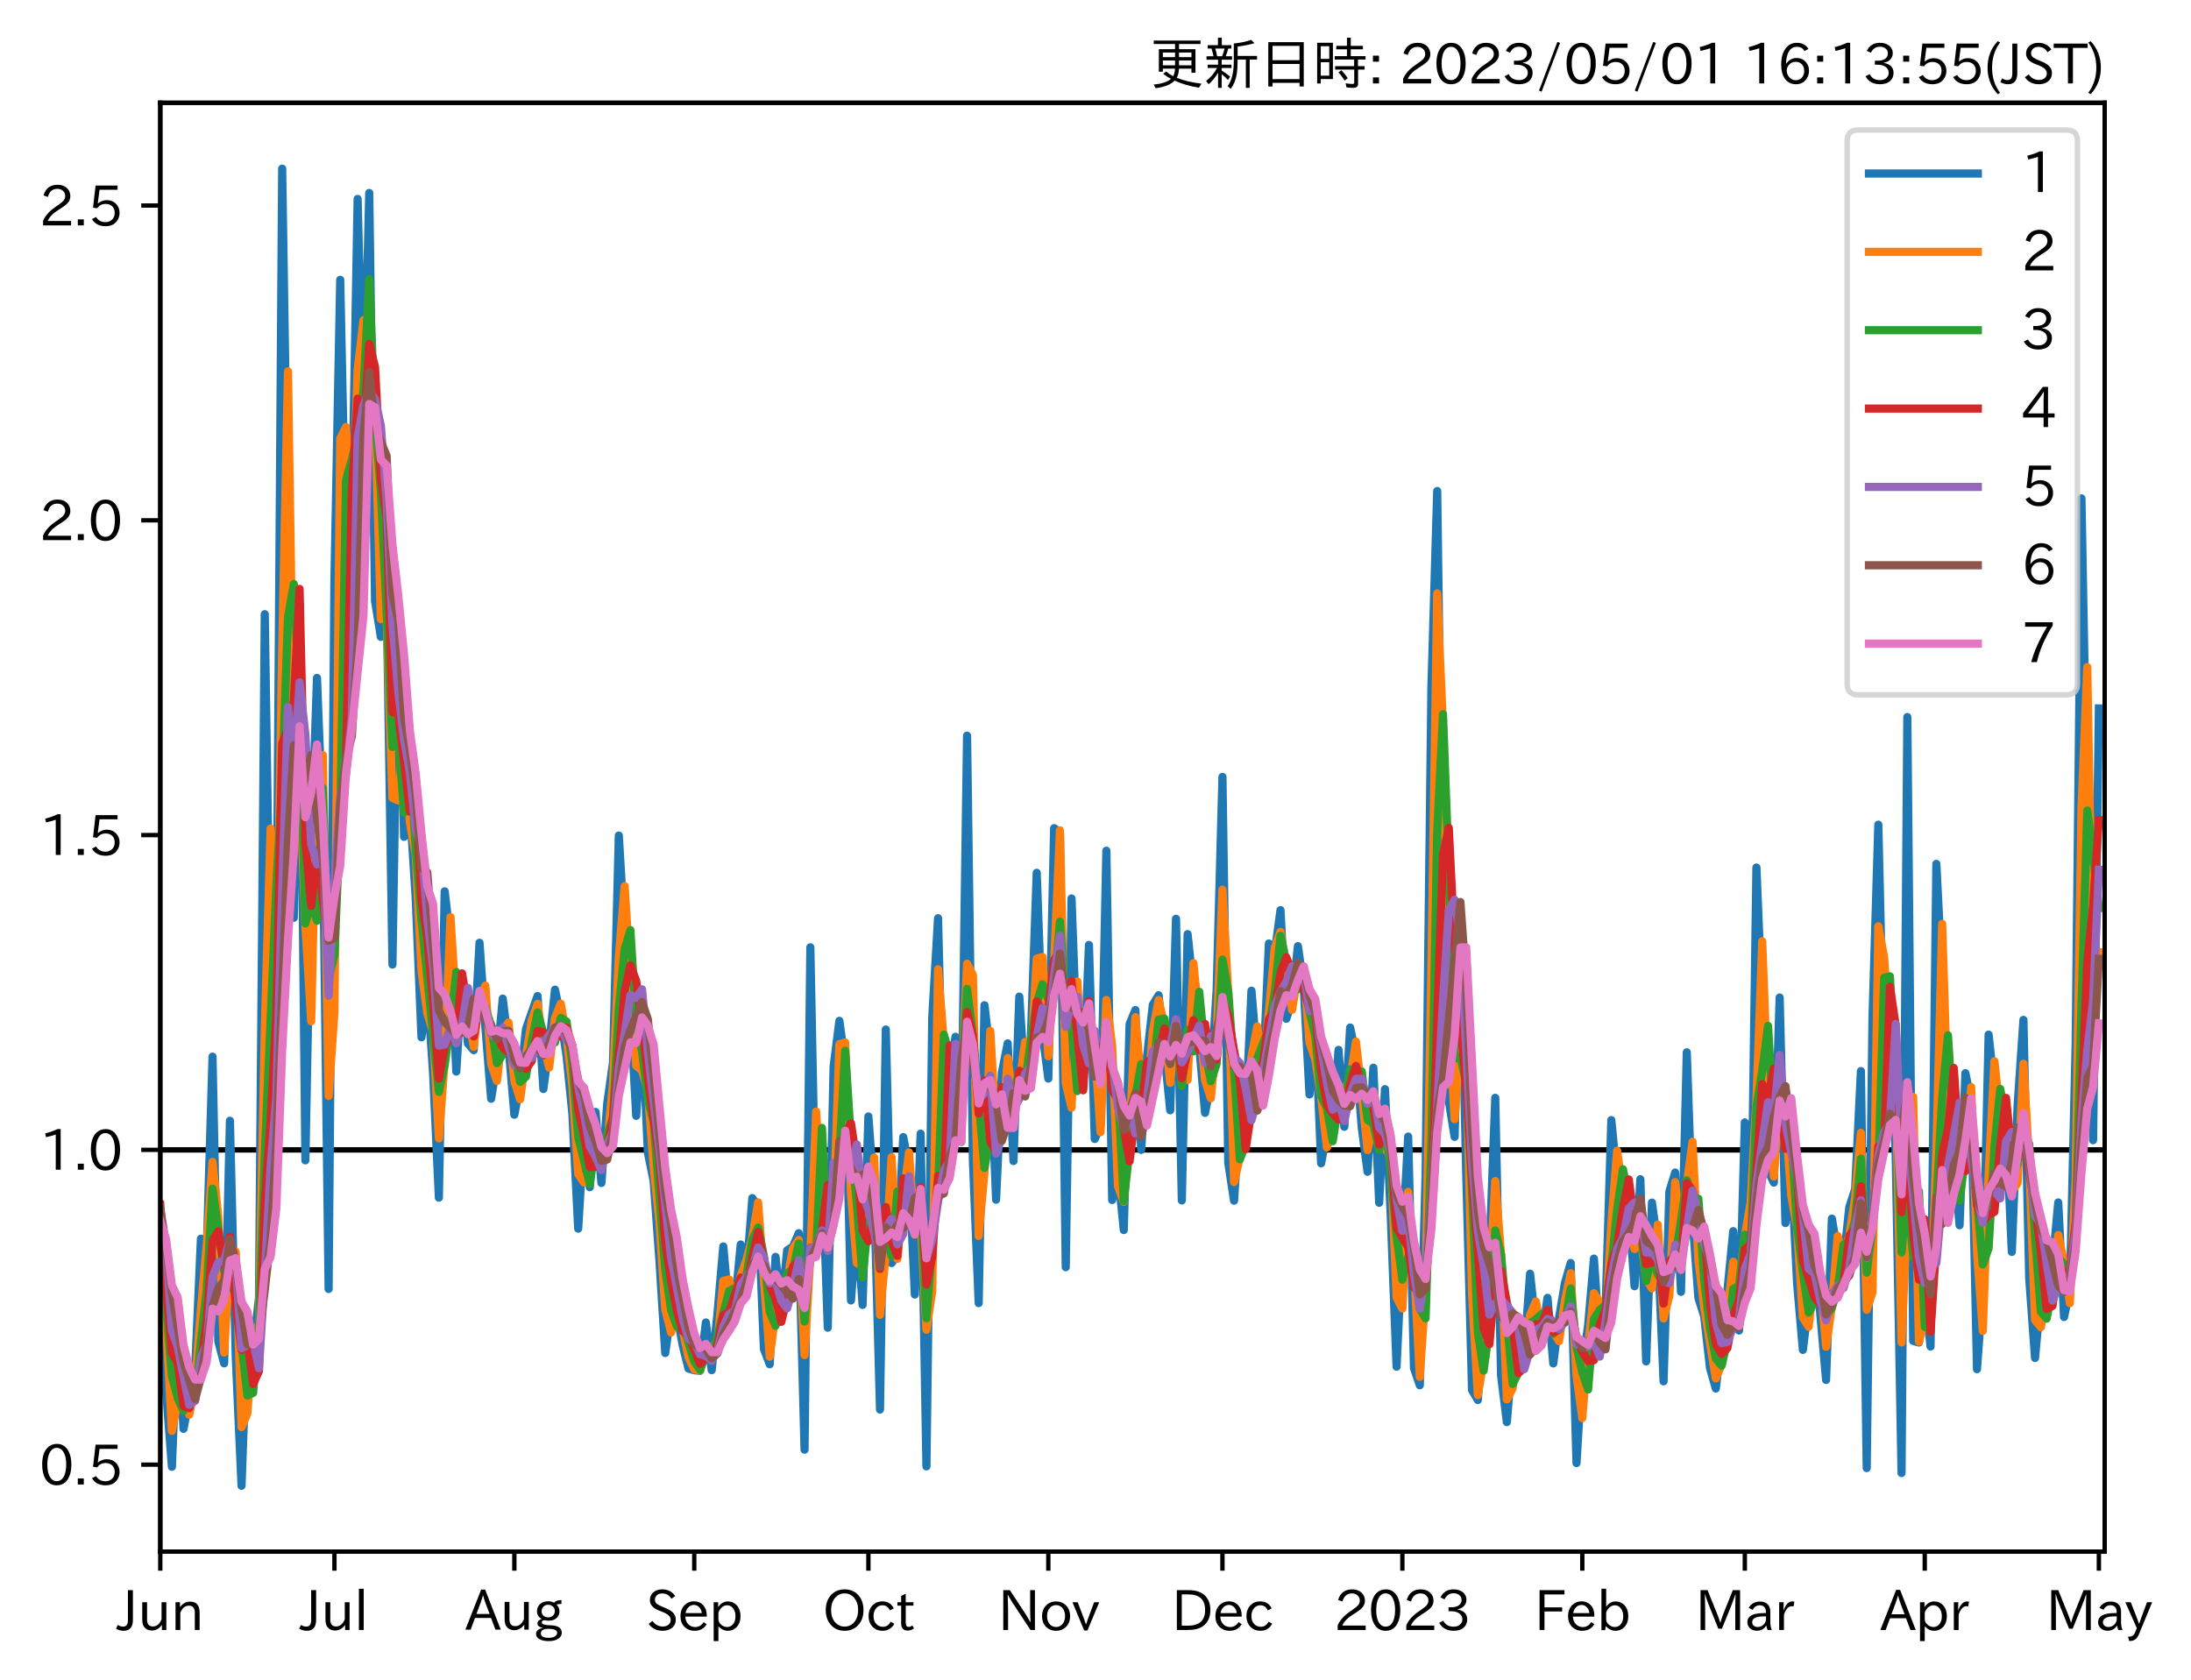 <?xml version="1.0" encoding="utf-8" standalone="no"?>
<!DOCTYPE svg PUBLIC "-//W3C//DTD SVG 1.1//EN"
  "http://www.w3.org/Graphics/SVG/1.1/DTD/svg11.dtd">
<svg xmlns:xlink="http://www.w3.org/1999/xlink" width="402.413pt" height="308.582pt" viewBox="0 0 402.413 308.582" xmlns="http://www.w3.org/2000/svg" version="1.1">
 <defs>
  <style type="text/css">*{stroke-linejoin: round; stroke-linecap: butt}</style>
 </defs>
 <g id="figure_1">
  <g id="patch_1">
   <path d="M 0 308.582 
L 402.413 308.582 
L 402.413 0 
L 0 0 
z
" style="fill: #ffffff"/>
  </g>
  <g id="axes_1">
   <g id="patch_2">
    <path d="M 29.439 284.991 
L 386.559 284.991 
L 386.559 18.879 
L 29.439 18.879 
z
" style="fill: #ffffff"/>
   </g>
   <g id="line2d_1">
    <path d="M 29.439 211.199 
L 386.559 211.199 
" clip-path="url(#p1c679c465b)" style="fill: none; stroke: #000000; stroke-linecap: square"/>
   </g>
   <g id="matplotlib.axis_1">
    <g id="xtick_1">
     <g id="line2d_2">
      <defs>
       <path id="m90c9fb1930" d="M 0 0 
L 0 3.5 
" style="stroke: #000000; stroke-width: 0.8"/>
      </defs>
      <g>
       <use xlink:href="#m90c9fb1930" x="29.439" y="284.991" style="stroke: #000000; stroke-width: 0.8"/>
      </g>
     </g>
     <g id="text_1">
      <!-- Jun -->
      <g transform="translate(21.499 299.482) scale(0.1 -0.1)">
       <defs>
        <path id="IPAexGothic-4a" d="M 1819 4634 
L 1819 1234 
Q 1819 -31 763 -31 
Q 303 -31 -125 209 
L 84 644 
Q 378 447 694 447 
Q 1250 447 1250 1203 
L 1250 4634 
L 1819 4634 
z
" transform="scale(0.016)"/>
        <path id="IPAexGothic-75" d="M 3284 63 
L 2772 63 
L 2772 644 
Q 2300 0 1625 0 
Q 1072 0 763 375 
Q 519 678 519 1241 
L 519 3250 
L 1069 3250 
L 1069 1259 
Q 1069 466 1734 466 
Q 2406 466 2734 1291 
L 2734 3250 
L 3284 3250 
L 3284 63 
z
" transform="scale(0.016)"/>
        <path id="IPAexGothic-6e" d="M 3328 63 
L 2778 63 
L 2778 2041 
Q 2778 2853 2106 2853 
Q 1428 2853 1113 2041 
L 1113 63 
L 563 63 
L 563 3250 
L 1075 3250 
L 1075 2675 
Q 1525 3316 2222 3316 
Q 3328 3316 3328 2072 
L 3328 63 
z
" transform="scale(0.016)"/>
       </defs>
       <use xlink:href="#IPAexGothic-4a"/>
       <use xlink:href="#IPAexGothic-75" x="37.988"/>
       <use xlink:href="#IPAexGothic-6e" x="98.389"/>
      </g>
     </g>
    </g>
    <g id="xtick_2">
     <g id="line2d_3">
      <g>
       <use xlink:href="#m90c9fb1930" x="61.42" y="284.991" style="stroke: #000000; stroke-width: 0.8"/>
      </g>
     </g>
     <g id="text_2">
      <!-- Jul -->
      <g transform="translate(55.15 299.482) scale(0.1 -0.1)">
       <defs>
        <path id="IPAexGothic-6c" d="M 1131 63 
L 581 63 
L 581 4794 
L 1131 4794 
L 1131 63 
z
" transform="scale(0.016)"/>
       </defs>
       <use xlink:href="#IPAexGothic-4a"/>
       <use xlink:href="#IPAexGothic-75" x="37.988"/>
       <use xlink:href="#IPAexGothic-6c" x="98.389"/>
      </g>
     </g>
    </g>
    <g id="xtick_3">
     <g id="line2d_4">
      <g>
       <use xlink:href="#m90c9fb1930" x="94.467" y="284.991" style="stroke: #000000; stroke-width: 0.8"/>
      </g>
     </g>
     <g id="text_3">
      <!-- Aug -->
      <g transform="translate(85.485 299.424) scale(0.1 -0.1)">
       <defs>
        <path id="IPAexGothic-41" d="M 4056 63 
L 3444 63 
L 2938 1409 
L 1100 1409 
L 603 63 
L -6 63 
L 1806 4666 
L 2259 4666 
L 4056 63 
z
M 2778 1863 
L 2316 3078 
Q 2125 3588 2028 4000 
L 2009 4000 
Q 1897 3563 1716 3078 
L 1263 1863 
L 2778 1863 
z
" transform="scale(0.016)"/>
        <path id="IPAexGothic-67" d="M 1331 1150 
Q 1006 1122 1006 900 
Q 1006 613 1763 575 
L 2131 556 
Q 3303 497 3303 -294 
Q 3303 -700 2925 -959 
Q 2519 -1253 1794 -1253 
Q 1138 -1253 738 -1028 
Q 353 -809 353 -428 
Q 353 84 1075 247 
L 1075 269 
Q 506 413 506 778 
Q 506 1116 994 1297 
Q 456 1575 456 2181 
Q 456 2650 769 2963 
Q 1128 3322 1738 3322 
Q 2125 3322 2422 3153 
Q 2650 3453 3259 3463 
L 3259 3013 
Q 2838 3003 2703 2938 
Q 3034 2613 3034 2169 
Q 3034 1728 2734 1425 
Q 2400 1094 1813 1094 
Q 1563 1094 1331 1150 
z
M 1734 2919 
Q 1409 2919 1197 2706 
Q 988 2497 988 2181 
Q 988 1872 1184 1684 
Q 1397 1472 1756 1472 
Q 2094 1472 2297 1678 
Q 2503 1881 2503 2203 
Q 2503 2497 2297 2700 
Q 2081 2919 1734 2919 
z
M 1753 159 
Q 903 159 903 -366 
Q 903 -875 1800 -875 
Q 2378 -875 2638 -606 
Q 2772 -481 2772 -313 
Q 2772 159 1753 159 
z
" transform="scale(0.016)"/>
       </defs>
       <use xlink:href="#IPAexGothic-41"/>
       <use xlink:href="#IPAexGothic-75" x="63.721"/>
       <use xlink:href="#IPAexGothic-67" x="124.121"/>
      </g>
     </g>
    </g>
    <g id="xtick_4">
     <g id="line2d_5">
      <g>
       <use xlink:href="#m90c9fb1930" x="127.514" y="284.991" style="stroke: #000000; stroke-width: 0.8"/>
      </g>
     </g>
     <g id="text_4">
      <!-- Sep -->
      <g transform="translate(118.639 299.482) scale(0.1 -0.1)">
       <defs>
        <path id="IPAexGothic-53" d="M 2919 3641 
Q 2563 4259 1853 4259 
Q 1453 4259 1213 4009 
Q 1028 3803 1028 3534 
Q 1028 3238 1266 3047 
Q 1444 2913 1984 2688 
L 2200 2597 
Q 2925 2306 3191 1953 
Q 3422 1644 3422 1259 
Q 3422 644 2969 288 
Q 2559 -31 1931 -31 
Q 881 -31 313 766 
L 753 1100 
Q 1203 459 1938 459 
Q 2288 459 2534 625 
Q 2841 847 2841 1216 
Q 2841 1503 2616 1728 
Q 2375 1959 1728 2206 
L 1541 2278 
Q 453 2694 453 3481 
Q 453 4006 806 4347 
Q 1203 4725 1863 4725 
Q 2841 4725 3359 3956 
L 2919 3641 
z
" transform="scale(0.016)"/>
        <path id="IPAexGothic-65" d="M 863 1594 
Q 891 1041 1209 722 
Q 1534 397 1997 397 
Q 2606 397 2963 966 
L 3322 728 
Q 2869 -31 1931 -31 
Q 1222 -31 766 422 
Q 306 884 306 1641 
Q 306 2444 788 2925 
Q 1216 3353 1856 3353 
Q 2459 3353 2866 2956 
Q 3322 2494 3322 1722 
L 3322 1594 
L 863 1594 
z
M 2756 1997 
Q 2709 2431 2450 2681 
Q 2194 2938 1844 2938 
Q 1438 2938 1150 2591 
Q 953 2356 894 1997 
L 2756 1997 
z
" transform="scale(0.016)"/>
        <path id="IPAexGothic-70" d="M 1075 2688 
Q 1525 3341 2206 3341 
Q 2769 3341 3172 2938 
Q 3641 2469 3641 1644 
Q 3641 841 3178 372 
Q 2775 -31 2200 -31 
Q 1569 -31 1106 497 
L 1106 -1216 
L 563 -1216 
L 563 3250 
L 1075 3250 
L 1075 2688 
z
M 1106 1950 
L 1106 1291 
Q 1106 897 1516 600 
Q 1791 403 2106 403 
Q 2469 403 2725 659 
Q 3066 997 3066 1631 
Q 3066 2200 2784 2559 
Q 2503 2900 2100 2900 
Q 1656 2900 1338 2484 
Q 1106 2184 1106 1950 
z
" transform="scale(0.016)"/>
       </defs>
       <use xlink:href="#IPAexGothic-53"/>
       <use xlink:href="#IPAexGothic-65" x="58.496"/>
       <use xlink:href="#IPAexGothic-70" x="115.381"/>
      </g>
     </g>
    </g>
    <g id="xtick_5">
     <g id="line2d_6">
      <g>
       <use xlink:href="#m90c9fb1930" x="159.495" y="284.991" style="stroke: #000000; stroke-width: 0.8"/>
      </g>
     </g>
     <g id="text_5">
      <!-- Oct -->
      <g transform="translate(151.06 299.482) scale(0.1 -0.1)">
       <defs>
        <path id="IPAexGothic-4f" d="M 2541 4725 
Q 3456 4725 4044 4138 
Q 4709 3472 4709 2331 
Q 4709 1219 4031 550 
Q 3450 -31 2541 -31 
Q 1638 -31 1056 550 
Q 378 1219 378 2356 
Q 378 3469 1044 4138 
Q 1631 4725 2541 4725 
z
M 2541 4266 
Q 1953 4266 1531 3844 
Q 994 3303 994 2350 
Q 994 1391 1531 863 
Q 1947 447 2541 447 
Q 3131 447 3556 863 
Q 4094 1400 4094 2375 
Q 4094 3297 3550 3844 
Q 3138 4266 2541 4266 
z
" transform="scale(0.016)"/>
        <path id="IPAexGothic-63" d="M 3269 784 
Q 2834 -31 1900 -31 
Q 1228 -31 788 409 
Q 313 891 313 1663 
Q 313 2428 788 2913 
Q 1222 3347 1881 3347 
Q 2813 3347 3206 2541 
L 2763 2309 
Q 2484 2900 1900 2900 
Q 1516 2900 1234 2619 
Q 881 2266 881 1650 
Q 881 1069 1222 728 
Q 1522 428 1956 428 
Q 2547 428 2847 1016 
L 3269 784 
z
" transform="scale(0.016)"/>
        <path id="IPAexGothic-74" d="M 2125 241 
Q 1769 -6 1397 -6 
Q 653 -6 653 831 
L 653 2859 
L 219 2859 
L 219 3250 
L 653 3250 
L 653 3966 
L 1178 4228 
L 1178 3250 
L 2063 3250 
L 2063 2859 
L 1178 2859 
L 1178 906 
Q 1178 416 1513 416 
Q 1738 416 1941 588 
L 2125 241 
z
" transform="scale(0.016)"/>
       </defs>
       <use xlink:href="#IPAexGothic-4f"/>
       <use xlink:href="#IPAexGothic-63" x="79.688"/>
       <use xlink:href="#IPAexGothic-74" x="134.082"/>
      </g>
     </g>
    </g>
    <g id="xtick_6">
     <g id="line2d_7">
      <g>
       <use xlink:href="#m90c9fb1930" x="192.542" y="284.991" style="stroke: #000000; stroke-width: 0.8"/>
      </g>
     </g>
     <g id="text_6">
      <!-- Nov -->
      <g transform="translate(183.293 299.482) scale(0.1 -0.1)">
       <defs>
        <path id="IPAexGothic-4e" d="M 4244 63 
L 3731 63 
L 1697 3150 
Q 1466 3500 1141 4097 
L 1116 4097 
L 1128 3797 
Q 1159 2803 1159 2469 
L 1159 63 
L 609 63 
L 609 4634 
L 1366 4634 
L 3113 1978 
Q 3453 1447 3713 966 
L 3738 966 
Q 3694 1897 3694 2469 
L 3694 4634 
L 4244 4634 
L 4244 63 
z
" transform="scale(0.016)"/>
        <path id="IPAexGothic-6f" d="M 1919 3341 
Q 2594 3341 3056 2888 
Q 3531 2413 3531 1638 
Q 3531 888 3066 422 
Q 2609 -31 1919 -31 
Q 1228 -31 781 416 
Q 313 881 313 1656 
Q 313 2413 788 2888 
Q 1241 3341 1919 3341 
z
M 1919 2919 
Q 1519 2919 1241 2631 
Q 888 2278 888 1650 
Q 888 1031 1234 684 
Q 1516 403 1919 403 
Q 2331 403 2609 691 
Q 2956 1038 2956 1672 
Q 2956 2269 2603 2631 
Q 2316 2919 1919 2919 
z
" transform="scale(0.016)"/>
        <path id="IPAexGothic-76" d="M 3103 3250 
L 1747 6 
L 1375 6 
L 25 3250 
L 628 3250 
L 1338 1388 
L 1522 844 
L 1569 703 
L 1588 703 
Q 1641 884 1822 1388 
L 2516 3250 
L 3103 3250 
z
" transform="scale(0.016)"/>
       </defs>
       <use xlink:href="#IPAexGothic-4e"/>
       <use xlink:href="#IPAexGothic-6f" x="75.977"/>
       <use xlink:href="#IPAexGothic-76" x="136.377"/>
      </g>
     </g>
    </g>
    <g id="xtick_7">
     <g id="line2d_8">
      <g>
       <use xlink:href="#m90c9fb1930" x="224.523" y="284.991" style="stroke: #000000; stroke-width: 0.8"/>
      </g>
     </g>
     <g id="text_7">
      <!-- Dec -->
      <g transform="translate(215.174 299.482) scale(0.1 -0.1)">
       <defs>
        <path id="IPAexGothic-44" d="M 609 4634 
L 1984 4634 
Q 3159 4634 3791 4050 
Q 4456 3444 4456 2356 
Q 4456 1047 3516 441 
Q 2925 63 1941 63 
L 609 63 
L 609 4634 
z
M 1172 556 
L 1894 556 
Q 3853 556 3853 2356 
Q 3853 4147 1928 4147 
L 1172 4147 
L 1172 556 
z
" transform="scale(0.016)"/>
       </defs>
       <use xlink:href="#IPAexGothic-44"/>
       <use xlink:href="#IPAexGothic-65" x="75.684"/>
       <use xlink:href="#IPAexGothic-63" x="132.568"/>
      </g>
     </g>
    </g>
    <g id="xtick_8">
     <g id="line2d_9">
      <g>
       <use xlink:href="#m90c9fb1930" x="257.569" y="284.991" style="stroke: #000000; stroke-width: 0.8"/>
      </g>
     </g>
     <g id="text_8">
      <!-- 2023 -->
      <g transform="translate(244.973 299.482) scale(0.1 -0.1)">
       <defs>
        <path id="IPAexGothic-32" d="M 3659 63 
L 447 63 
L 447 594 
Q 825 1475 1894 2203 
L 2072 2322 
Q 2619 2697 2791 2906 
Q 2988 3153 2988 3444 
Q 2988 3772 2756 4003 
Q 2500 4259 2084 4259 
Q 1250 4259 991 3328 
L 497 3506 
Q 853 4725 2116 4725 
Q 2806 4725 3216 4316 
Q 3575 3947 3575 3425 
Q 3575 3038 3344 2722 
Q 3131 2416 2366 1938 
L 2231 1856 
Q 1256 1253 978 569 
L 3659 569 
L 3659 63 
z
" transform="scale(0.016)"/>
        <path id="IPAexGothic-30" d="M 2038 4725 
Q 2881 4725 3334 3944 
Q 3694 3325 3694 2344 
Q 3694 1372 3334 741 
Q 2888 -31 2016 -31 
Q 1147 -31 700 741 
Q 341 1372 341 2350 
Q 341 3713 1000 4334 
Q 1419 4725 2038 4725 
z
M 2016 4266 
Q 1516 4266 1228 3759 
Q 934 3247 934 2344 
Q 934 1456 1222 947 
Q 1513 447 2016 447 
Q 2619 447 2909 1153 
Q 3100 1622 3100 2375 
Q 3100 3256 2806 3759 
Q 2509 4266 2016 4266 
z
" transform="scale(0.016)"/>
        <path id="IPAexGothic-33" d="M 2381 2419 
Q 3506 2216 3506 1278 
Q 3506 716 3128 356 
Q 2709 -31 1944 -31 
Q 797 -31 288 881 
L 756 1131 
Q 1109 441 1938 441 
Q 2425 441 2694 691 
Q 2950 928 2950 1291 
Q 2950 1719 2566 1978 
Q 2216 2213 1644 2213 
L 1363 2213 
L 1363 2669 
L 1656 2669 
Q 2231 2669 2534 2888 
Q 2859 3119 2859 3509 
Q 2859 3934 2494 4138 
Q 2259 4278 1931 4278 
Q 1238 4278 903 3578 
L 434 3803 
Q 897 4725 1938 4725 
Q 2597 4725 3006 4394 
Q 3416 4069 3416 3534 
Q 3416 3028 3019 2706 
Q 2763 2500 2381 2444 
L 2381 2419 
z
" transform="scale(0.016)"/>
       </defs>
       <use xlink:href="#IPAexGothic-32"/>
       <use xlink:href="#IPAexGothic-30" x="62.988"/>
       <use xlink:href="#IPAexGothic-32" x="125.977"/>
       <use xlink:href="#IPAexGothic-33" x="188.965"/>
      </g>
     </g>
    </g>
    <g id="xtick_9">
     <g id="line2d_10">
      <g>
       <use xlink:href="#m90c9fb1930" x="290.616" y="284.991" style="stroke: #000000; stroke-width: 0.8"/>
      </g>
     </g>
     <g id="text_9">
      <!-- Feb -->
      <g transform="translate(281.793 299.482) scale(0.1 -0.1)">
       <defs>
        <path id="IPAexGothic-46" d="M 3469 4141 
L 1172 4141 
L 1172 2656 
L 3206 2656 
L 3206 2188 
L 1172 2188 
L 1172 63 
L 609 63 
L 609 4634 
L 3469 4634 
L 3469 4141 
z
" transform="scale(0.016)"/>
        <path id="IPAexGothic-62" d="M 1125 2731 
Q 1550 3341 2219 3341 
Q 2788 3341 3191 2938 
Q 3659 2469 3659 1644 
Q 3659 838 3191 372 
Q 2788 -31 2206 -31 
Q 1559 -31 1088 516 
L 1009 44 
L 581 44 
L 581 4794 
L 1125 4794 
L 1125 2731 
z
M 1125 1997 
L 1125 1253 
Q 1125 888 1528 600 
Q 1803 403 2119 403 
Q 2488 403 2744 659 
Q 3084 1009 3084 1631 
Q 3084 2194 2803 2553 
Q 2525 2900 2125 2900 
Q 1759 2900 1438 2578 
Q 1125 2266 1125 1997 
z
" transform="scale(0.016)"/>
       </defs>
       <use xlink:href="#IPAexGothic-46"/>
       <use xlink:href="#IPAexGothic-65" x="57.178"/>
       <use xlink:href="#IPAexGothic-62" x="114.062"/>
      </g>
     </g>
    </g>
    <g id="xtick_10">
     <g id="line2d_11">
      <g>
       <use xlink:href="#m90c9fb1930" x="320.465" y="284.991" style="stroke: #000000; stroke-width: 0.8"/>
      </g>
     </g>
     <g id="text_10">
      <!-- Mar -->
      <g transform="translate(311.356 299.482) scale(0.1 -0.1)">
       <defs>
        <path id="IPAexGothic-4d" d="M 5147 63 
L 4597 63 
L 4597 2534 
Q 4597 3281 4634 4134 
L 4609 4134 
Q 4356 3409 4066 2675 
L 3066 209 
L 2650 209 
L 1641 2725 
Q 1328 3506 1128 4141 
L 1103 4141 
Q 1141 3131 1141 2553 
L 1141 63 
L 609 63 
L 609 4634 
L 1416 4634 
L 2503 1944 
Q 2697 1472 2869 906 
L 2888 906 
Q 3028 1416 3234 1931 
L 4316 4634 
L 5147 4634 
L 5147 63 
z
" transform="scale(0.016)"/>
        <path id="IPAexGothic-61" d="M 3156 63 
L 2672 63 
Q 2559 303 2531 556 
L 2509 556 
Q 2147 -25 1428 -25 
Q 934 -25 622 288 
Q 347 563 347 959 
Q 347 1947 2050 1997 
L 2478 2009 
L 2478 2175 
Q 2478 2509 2288 2700 
Q 2088 2900 1775 2900 
Q 1238 2900 969 2378 
L 494 2597 
Q 938 3328 1788 3328 
Q 2375 3328 2691 3000 
Q 2984 2706 2984 2169 
L 2984 997 
Q 2984 400 3156 63 
z
M 2491 1625 
L 2141 1619 
Q 903 1591 903 953 
Q 903 728 1050 581 
Q 1231 403 1525 403 
Q 1934 403 2234 703 
Q 2491 969 2491 1344 
L 2491 1625 
z
" transform="scale(0.016)"/>
        <path id="IPAexGothic-72" d="M 2309 3316 
L 2213 2769 
Q 2106 2791 2022 2791 
Q 1653 2791 1413 2444 
Q 1113 2006 1113 1675 
L 1113 63 
L 563 63 
L 563 3250 
L 1081 3250 
L 1056 2303 
L 1069 2303 
Q 1422 3341 2097 3341 
Q 2206 3341 2309 3316 
z
" transform="scale(0.016)"/>
       </defs>
       <use xlink:href="#IPAexGothic-4d"/>
       <use xlink:href="#IPAexGothic-61" x="90.186"/>
       <use xlink:href="#IPAexGothic-72" x="145.166"/>
      </g>
     </g>
    </g>
    <g id="xtick_11">
     <g id="line2d_12">
      <g>
       <use xlink:href="#m90c9fb1930" x="353.512" y="284.991" style="stroke: #000000; stroke-width: 0.8"/>
      </g>
     </g>
     <g id="text_11">
      <!-- Apr -->
      <g transform="translate(345.37 299.482) scale(0.1 -0.1)">
       <use xlink:href="#IPAexGothic-41"/>
       <use xlink:href="#IPAexGothic-70" x="63.721"/>
       <use xlink:href="#IPAexGothic-72" x="125.83"/>
      </g>
     </g>
    </g>
    <g id="xtick_12">
     <g id="line2d_13">
      <g>
       <use xlink:href="#m90c9fb1930" x="385.493" y="284.991" style="stroke: #000000; stroke-width: 0.8"/>
      </g>
     </g>
     <g id="text_12">
      <!-- May -->
      <g transform="translate(375.774 299.482) scale(0.1 -0.1)">
       <defs>
        <path id="IPAexGothic-79" d="M 3122 3250 
L 1575 -488 
Q 1278 -1203 550 -1203 
L 478 -1203 
L 344 -703 
L 447 -703 
Q 969 -703 1150 -238 
L 1356 275 
L 38 3250 
L 659 3250 
L 1363 1459 
Q 1528 1025 1606 781 
L 1625 781 
Q 1750 1169 1863 1459 
L 2528 3250 
L 3122 3250 
z
" transform="scale(0.016)"/>
       </defs>
       <use xlink:href="#IPAexGothic-4d"/>
       <use xlink:href="#IPAexGothic-61" x="90.186"/>
       <use xlink:href="#IPAexGothic-79" x="145.166"/>
      </g>
     </g>
    </g>
   </g>
   <g id="matplotlib.axis_2">
    <g id="ytick_1">
     <g id="line2d_14">
      <defs>
       <path id="mc4b1266ce2" d="M 0 0 
L -3.5 0 
" style="stroke: #000000; stroke-width: 0.8"/>
      </defs>
      <g>
       <use xlink:href="#mc4b1266ce2" x="29.439" y="269.015" style="stroke: #000000; stroke-width: 0.8"/>
      </g>
     </g>
     <g id="text_13">
      <!-- 0.5 -->
      <g transform="translate(7.2 272.76) scale(0.1 -0.1)">
       <defs>
        <path id="IPAexGothic-2e" d="M 1184 63 
L 494 63 
L 494 753 
L 1184 753 
L 1184 63 
z
" transform="scale(0.016)"/>
        <path id="IPAexGothic-35" d="M 1178 2603 
Q 1634 2963 2172 2963 
Q 2816 2963 3241 2528 
Q 3638 2113 3638 1497 
Q 3638 938 3297 513 
Q 2869 -31 2031 -31 
Q 959 -31 469 784 
L 938 1028 
Q 1309 434 2013 434 
Q 2466 434 2769 716 
Q 3081 1013 3081 1503 
Q 3081 1966 2806 2241 
Q 2519 2528 2056 2528 
Q 1406 2528 1072 2028 
L 591 2091 
L 884 4634 
L 3406 4634 
L 3406 4153 
L 1341 4153 
L 1134 2603 
L 1178 2603 
z
" transform="scale(0.016)"/>
       </defs>
       <use xlink:href="#IPAexGothic-30"/>
       <use xlink:href="#IPAexGothic-2e" x="62.988"/>
       <use xlink:href="#IPAexGothic-35" x="89.404"/>
      </g>
     </g>
    </g>
    <g id="ytick_2">
     <g id="line2d_15">
      <g>
       <use xlink:href="#mc4b1266ce2" x="29.439" y="211.199" style="stroke: #000000; stroke-width: 0.8"/>
      </g>
     </g>
     <g id="text_14">
      <!-- 1.0 -->
      <g transform="translate(7.2 214.944) scale(0.1 -0.1)">
       <defs>
        <path id="IPAexGothic-31" d="M 2463 63 
L 1900 63 
L 1900 4103 
Q 1372 3922 788 3797 
L 684 4231 
Q 1519 4441 2106 4731 
L 2463 4731 
L 2463 63 
z
" transform="scale(0.016)"/>
       </defs>
       <use xlink:href="#IPAexGothic-31"/>
       <use xlink:href="#IPAexGothic-2e" x="62.988"/>
       <use xlink:href="#IPAexGothic-30" x="89.404"/>
      </g>
     </g>
    </g>
    <g id="ytick_3">
     <g id="line2d_16">
      <g>
       <use xlink:href="#mc4b1266ce2" x="29.439" y="153.383" style="stroke: #000000; stroke-width: 0.8"/>
      </g>
     </g>
     <g id="text_15">
      <!-- 1.5 -->
      <g transform="translate(7.2 157.129) scale(0.1 -0.1)">
       <use xlink:href="#IPAexGothic-31"/>
       <use xlink:href="#IPAexGothic-2e" x="62.988"/>
       <use xlink:href="#IPAexGothic-35" x="89.404"/>
      </g>
     </g>
    </g>
    <g id="ytick_4">
     <g id="line2d_17">
      <g>
       <use xlink:href="#mc4b1266ce2" x="29.439" y="95.568" style="stroke: #000000; stroke-width: 0.8"/>
      </g>
     </g>
     <g id="text_16">
      <!-- 2.0 -->
      <g transform="translate(7.2 99.313) scale(0.1 -0.1)">
       <use xlink:href="#IPAexGothic-32"/>
       <use xlink:href="#IPAexGothic-2e" x="62.988"/>
       <use xlink:href="#IPAexGothic-30" x="89.404"/>
      </g>
     </g>
    </g>
    <g id="ytick_5">
     <g id="line2d_18">
      <g>
       <use xlink:href="#mc4b1266ce2" x="29.439" y="37.752" style="stroke: #000000; stroke-width: 0.8"/>
      </g>
     </g>
     <g id="text_17">
      <!-- 2.5 -->
      <g transform="translate(7.2 41.498) scale(0.1 -0.1)">
       <use xlink:href="#IPAexGothic-32"/>
       <use xlink:href="#IPAexGothic-2e" x="62.988"/>
       <use xlink:href="#IPAexGothic-35" x="89.404"/>
      </g>
     </g>
    </g>
   </g>
   <g id="line2d_19">
    <path d="M 29.439 227.412 
L 30.505 255.472 
L 31.571 269.406 
L 32.637 242.946 
L 33.703 262.441 
L 35.835 251.639 
L 36.901 227.515 
L 37.967 229.941 
L 39.033 194.078 
L 40.099 246.404 
L 41.165 250.412 
L 42.231 205.847 
L 43.297 249.191 
L 44.363 272.895 
L 45.43 243.091 
L 46.496 247.56 
L 47.562 238.429 
L 48.628 112.81 
L 49.694 184.323 
L 50.76 181.499 
L 51.826 30.975 
L 53.958 168.571 
L 55.024 110.868 
L 56.09 213.126 
L 57.156 156.294 
L 58.222 124.518 
L 59.288 151.875 
L 60.354 236.752 
L 61.42 106.655 
L 62.486 51.387 
L 63.552 102.788 
L 64.618 95.926 
L 65.684 36.543 
L 66.75 79.378 
L 67.816 35.44 
L 68.882 110.397 
L 69.948 116.98 
L 71.014 109.726 
L 72.08 177.161 
L 73.146 110.815 
L 74.212 153.702 
L 75.278 148.461 
L 76.344 164.812 
L 77.41 190.526 
L 78.476 181.526 
L 79.542 197.097 
L 80.608 219.977 
L 81.675 163.71 
L 82.741 173.022 
L 83.807 196.818 
L 84.873 179.527 
L 85.939 191.661 
L 87.005 192.888 
L 88.071 173.159 
L 89.137 188.502 
L 90.203 201.809 
L 91.269 195.198 
L 92.335 183.412 
L 93.401 192.047 
L 94.467 204.738 
L 95.533 199.026 
L 96.599 189.017 
L 98.731 182.942 
L 99.797 200.02 
L 100.863 192.032 
L 101.929 181.775 
L 102.995 186.871 
L 104.061 193.984 
L 105.127 204.601 
L 106.193 225.669 
L 107.259 207.99 
L 108.325 218.057 
L 109.391 204.233 
L 110.457 217.282 
L 111.523 202.721 
L 112.589 195.142 
L 113.655 153.461 
L 114.721 171.531 
L 115.787 185.829 
L 116.854 204.95 
L 117.92 187.736 
L 118.986 211.671 
L 120.052 216.921 
L 121.118 231.588 
L 122.184 248.51 
L 123.25 240.826 
L 124.316 241.3 
L 125.382 247.073 
L 126.448 251.368 
L 127.514 251.669 
L 128.58 251.785 
L 129.646 242.9 
L 130.712 251.663 
L 131.778 241.186 
L 132.844 228.93 
L 133.91 240.67 
L 134.976 239.69 
L 136.042 228.587 
L 137.108 234.115 
L 138.174 220.054 
L 139.24 221.634 
L 140.306 247.789 
L 141.372 250.578 
L 142.438 230.848 
L 143.504 240.571 
L 144.57 229.668 
L 145.636 228.965 
L 146.702 226.507 
L 147.768 266.268 
L 148.834 173.995 
L 149.9 228.352 
L 150.966 212.968 
L 152.032 243.864 
L 153.099 195.951 
L 154.165 187.501 
L 155.231 195.33 
L 156.297 238.856 
L 157.363 224.564 
L 158.429 239.675 
L 159.495 205.067 
L 160.561 219.658 
L 161.627 258.894 
L 162.693 189.096 
L 163.759 231.989 
L 164.825 230.452 
L 165.891 208.849 
L 166.957 214.413 
L 168.023 237.775 
L 169.089 208.216 
L 170.155 269.329 
L 171.221 186.857 
L 172.287 168.653 
L 173.353 211.199 
L 174.419 197.903 
L 175.485 190.428 
L 176.551 209.746 
L 177.617 135.124 
L 178.683 212.926 
L 179.749 239.344 
L 180.815 184.632 
L 181.881 193.893 
L 182.947 220.352 
L 184.013 197.002 
L 185.079 191.634 
L 186.145 213.254 
L 187.211 183.049 
L 188.278 199.198 
L 189.344 190.347 
L 190.41 160.31 
L 191.476 189.784 
L 192.542 198.104 
L 193.608 152.111 
L 194.674 152.92 
L 195.74 232.748 
L 196.806 165.024 
L 197.872 194.086 
L 198.938 199.838 
L 200.004 173.565 
L 201.07 209.205 
L 202.136 206.691 
L 203.202 156.25 
L 204.268 220.403 
L 205.334 215.285 
L 206.4 225.924 
L 207.466 188.099 
L 208.532 185.512 
L 209.598 211.199 
L 210.664 194.16 
L 211.73 184.552 
L 212.796 182.799 
L 214.928 203.93 
L 215.994 168.757 
L 217.06 220.491 
L 218.126 171.577 
L 220.258 192.116 
L 221.324 204.403 
L 222.39 198.988 
L 223.456 181.777 
L 224.523 142.697 
L 225.589 213.581 
L 226.655 220.53 
L 227.721 204.081 
L 228.787 205.292 
L 229.853 181.962 
L 230.919 194.794 
L 231.985 197.433 
L 233.051 173.296 
L 234.117 175.045 
L 235.183 167.162 
L 236.249 187.121 
L 237.315 183.834 
L 238.381 173.778 
L 239.447 181.239 
L 240.513 201.02 
L 241.579 187.829 
L 242.645 213.669 
L 243.711 207.769 
L 244.777 207.295 
L 245.843 192.832 
L 246.909 206.958 
L 247.975 188.728 
L 249.041 193.851 
L 250.107 207.103 
L 251.173 215.224 
L 252.239 196.114 
L 253.305 220.92 
L 254.371 200.047 
L 255.437 223.444 
L 256.503 251.025 
L 257.569 228.181 
L 258.635 208.755 
L 259.702 251.311 
L 260.768 254.432 
L 261.834 215.743 
L 262.9 126.299 
L 263.966 90.185 
L 265.032 169.011 
L 266.098 202.233 
L 267.164 208.81 
L 268.23 167.736 
L 269.296 215.685 
L 270.362 255.305 
L 271.428 257.151 
L 272.494 241.911 
L 273.56 230.364 
L 274.626 201.639 
L 275.692 252.591 
L 276.758 261.203 
L 277.824 248.191 
L 278.89 245.888 
L 279.956 248.529 
L 281.022 233.938 
L 282.088 243.874 
L 283.154 245.699 
L 284.22 238.379 
L 285.286 250.422 
L 286.352 242.025 
L 287.418 235.68 
L 288.484 231.978 
L 289.55 268.726 
L 290.616 251.01 
L 291.682 243.448 
L 292.748 231.174 
L 293.814 246.471 
L 294.88 240.806 
L 295.947 205.73 
L 297.013 216.742 
L 298.079 221.239 
L 299.145 222.05 
L 300.211 236.244 
L 301.277 216.588 
L 302.343 250.057 
L 303.409 220.887 
L 304.475 228.8 
L 305.541 253.713 
L 306.607 218.851 
L 307.673 215.358 
L 308.739 237.28 
L 309.805 193.279 
L 310.871 224.105 
L 311.937 238.38 
L 313.003 241.772 
L 314.069 251.27 
L 315.135 255.032 
L 317.267 237.066 
L 318.333 226.13 
L 319.399 244.387 
L 320.465 206.158 
L 321.531 233.766 
L 322.597 159.337 
L 323.663 185.328 
L 324.729 214.963 
L 325.795 217.212 
L 326.861 183.218 
L 327.927 224.646 
L 328.993 214.214 
L 330.059 235.629 
L 331.126 247.937 
L 332.192 239.212 
L 333.258 229.202 
L 335.39 253.458 
L 336.456 223.824 
L 337.522 230.111 
L 338.588 231.751 
L 339.654 221.725 
L 340.72 218.439 
L 341.786 196.729 
L 342.852 269.645 
L 343.918 186.806 
L 344.984 151.47 
L 346.05 196.795 
L 347.116 186.09 
L 348.182 212.367 
L 349.248 270.558 
L 350.314 131.696 
L 351.38 246.286 
L 352.446 246.583 
L 353.512 237.988 
L 354.578 247.319 
L 355.644 158.671 
L 356.71 179.975 
L 357.776 223.431 
L 358.842 212.644 
L 359.908 225.047 
L 360.974 197.113 
L 362.04 202.17 
L 363.106 251.481 
L 364.172 236.781 
L 365.238 190.034 
L 367.371 209.628 
L 368.437 206.448 
L 369.503 229.946 
L 370.569 202.966 
L 371.635 187.326 
L 372.701 234.851 
L 373.767 249.426 
L 374.833 237.708 
L 375.899 238.974 
L 376.965 232.482 
L 378.031 220.862 
L 379.097 241.904 
L 380.163 236.738 
L 381.229 191.806 
L 382.295 91.54 
L 384.427 209.431 
L 385.493 130.116 
L 385.493 130.116 
" clip-path="url(#p1c679c465b)" style="fill: none; stroke: #1f77b4; stroke-width: 1.5; stroke-linecap: square"/>
   </g>
   <g id="line2d_20">
    <path d="M 29.439 230.93 
L 30.505 242.602 
L 31.571 262.817 
L 32.637 257.426 
L 33.703 253.337 
L 34.769 259.836 
L 35.835 254.434 
L 36.901 240.415 
L 37.967 228.735 
L 39.033 213.418 
L 40.099 223.502 
L 41.165 248.433 
L 42.231 230.677 
L 43.297 229.913 
L 44.363 262.12 
L 45.43 259.625 
L 46.496 245.356 
L 47.562 243.119 
L 48.628 189.282 
L 49.694 152.19 
L 50.76 182.918 
L 51.826 119.473 
L 52.892 68.197 
L 53.958 137.67 
L 55.024 141.957 
L 56.09 170.127 
L 57.156 187.58 
L 58.222 141.084 
L 59.288 138.693 
L 60.354 201.293 
L 61.42 186 
L 62.486 80.567 
L 63.552 78.414 
L 64.618 99.383 
L 65.684 67.932 
L 66.75 58.815 
L 67.816 58.306 
L 68.882 75.699 
L 69.948 113.714 
L 71.014 113.384 
L 72.08 146.57 
L 73.146 147.022 
L 74.212 133.444 
L 75.278 151.101 
L 76.344 156.833 
L 77.41 178.224 
L 78.476 186.098 
L 79.542 189.532 
L 80.608 209.091 
L 81.675 194.808 
L 82.741 168.435 
L 83.807 185.419 
L 84.873 188.442 
L 85.939 185.725 
L 87.005 192.276 
L 88.071 183.362 
L 89.137 181.032 
L 90.203 195.324 
L 91.269 198.546 
L 92.335 189.431 
L 93.401 187.797 
L 94.467 198.549 
L 95.533 201.914 
L 96.599 194.115 
L 97.665 187.422 
L 98.731 184.383 
L 99.797 191.751 
L 100.863 196.087 
L 101.929 186.998 
L 102.995 184.346 
L 104.061 190.474 
L 105.127 199.403 
L 106.193 215.633 
L 107.259 217.185 
L 108.325 213.135 
L 109.391 211.352 
L 110.457 210.941 
L 111.523 210.229 
L 112.589 198.987 
L 113.655 175.732 
L 114.721 162.745 
L 116.854 195.738 
L 117.92 196.627 
L 118.986 200.268 
L 120.052 214.327 
L 121.118 224.517 
L 122.184 240.462 
L 123.25 244.758 
L 124.316 241.063 
L 125.382 244.236 
L 126.448 249.25 
L 127.514 251.519 
L 128.58 251.727 
L 129.646 247.467 
L 130.712 247.402 
L 131.778 246.596 
L 132.844 235.263 
L 133.91 234.987 
L 134.976 240.182 
L 136.042 234.305 
L 137.108 231.391 
L 138.174 227.332 
L 139.24 220.847 
L 141.372 249.196 
L 142.438 241.28 
L 143.504 235.839 
L 144.57 235.282 
L 145.636 229.317 
L 146.702 227.744 
L 147.768 248.883 
L 148.834 230.621 
L 149.9 204.148 
L 150.966 220.939 
L 152.032 229.636 
L 153.099 222.626 
L 154.165 191.792 
L 155.231 191.472 
L 156.297 219.272 
L 157.363 231.979 
L 158.429 232.421 
L 159.495 223.814 
L 160.561 212.595 
L 161.627 241.502 
L 162.693 230.098 
L 163.759 212.537 
L 164.825 231.223 
L 165.891 220.196 
L 166.957 211.665 
L 168.023 226.774 
L 169.089 224.053 
L 170.155 244.244 
L 171.221 237.116 
L 172.287 178.033 
L 174.419 204.732 
L 175.485 194.218 
L 176.551 200.456 
L 177.617 177.011 
L 178.683 179.06 
L 179.749 227.005 
L 180.815 215.294 
L 181.881 189.34 
L 182.947 207.855 
L 184.013 209.255 
L 185.079 194.345 
L 186.145 202.915 
L 187.211 199.041 
L 188.278 191.364 
L 189.344 194.847 
L 190.41 176.075 
L 191.476 175.764 
L 192.542 194.009 
L 193.608 176.86 
L 194.674 152.516 
L 195.74 198.917 
L 196.806 203.449 
L 197.872 180.274 
L 198.938 196.994 
L 200.004 187.319 
L 201.07 192.563 
L 202.136 207.955 
L 203.202 183.675 
L 204.268 192.092 
L 205.334 217.874 
L 206.4 220.738 
L 207.466 208.514 
L 208.532 186.811 
L 209.598 198.999 
L 210.664 202.972 
L 211.73 189.44 
L 212.796 183.678 
L 213.862 188.335 
L 214.928 198.897 
L 215.994 187.449 
L 217.06 197.18 
L 218.126 198.341 
L 219.192 176.895 
L 221.324 198.406 
L 222.39 201.725 
L 223.456 190.654 
L 224.523 163.401 
L 225.589 182.425 
L 226.655 217.11 
L 227.721 212.601 
L 228.787 204.688 
L 229.853 194.139 
L 230.919 188.527 
L 231.985 196.12 
L 233.051 185.88 
L 234.117 174.173 
L 235.183 171.154 
L 236.249 177.474 
L 237.315 185.487 
L 238.381 178.892 
L 239.447 177.555 
L 240.513 191.49 
L 241.579 194.589 
L 242.645 201.413 
L 243.711 210.756 
L 244.777 207.532 
L 245.843 200.27 
L 246.909 200.092 
L 247.975 198.166 
L 249.041 191.314 
L 250.107 200.651 
L 251.173 211.235 
L 252.239 206.046 
L 253.305 209.169 
L 254.371 210.953 
L 255.437 212.342 
L 256.503 238.302 
L 257.569 240.354 
L 258.635 218.904 
L 259.702 232.401 
L 260.768 252.888 
L 261.834 237.15 
L 262.9 177.578 
L 263.966 108.989 
L 265.032 133.576 
L 266.098 186.603 
L 267.164 205.566 
L 268.23 189.804 
L 269.296 193.855 
L 270.362 237.669 
L 271.428 256.234 
L 272.494 249.907 
L 273.56 236.321 
L 274.626 216.936 
L 275.692 230.425 
L 276.758 257.03 
L 277.824 254.991 
L 278.89 247.048 
L 279.956 247.219 
L 281.022 241.545 
L 282.088 239.046 
L 283.154 244.792 
L 284.22 242.118 
L 285.286 244.621 
L 286.352 246.333 
L 287.418 238.91 
L 288.484 233.847 
L 289.55 252.592 
L 290.616 260.457 
L 291.682 247.319 
L 292.748 237.522 
L 293.814 239.155 
L 294.88 243.687 
L 295.947 224.764 
L 297.013 211.367 
L 298.079 219.014 
L 299.145 221.645 
L 300.211 229.405 
L 301.277 226.898 
L 302.343 234.832 
L 303.409 236.644 
L 304.475 224.92 
L 305.541 242.168 
L 306.607 237.975 
L 307.673 217.118 
L 308.739 226.918 
L 309.805 217.471 
L 310.871 209.702 
L 311.937 231.509 
L 313.003 240.093 
L 315.135 253.175 
L 316.201 250.621 
L 318.333 231.755 
L 319.399 235.715 
L 320.465 227.087 
L 321.531 220.857 
L 322.597 201.979 
L 323.663 172.88 
L 324.729 201.015 
L 325.795 216.093 
L 326.861 201.361 
L 327.927 205.69 
L 328.993 219.556 
L 330.059 225.485 
L 331.126 242.006 
L 332.192 243.689 
L 333.258 234.342 
L 334.324 235.172 
L 335.39 247.37 
L 336.456 239.894 
L 337.522 227.017 
L 338.588 230.935 
L 339.654 226.864 
L 340.72 220.094 
L 341.786 208.079 
L 342.852 240.576 
L 343.918 237.347 
L 344.984 170.131 
L 346.05 175.823 
L 347.116 191.548 
L 348.182 199.907 
L 349.248 246.573 
L 350.314 222.041 
L 351.38 201.463 
L 352.446 246.435 
L 353.512 242.395 
L 354.578 242.783 
L 355.644 211.199 
L 356.71 169.684 
L 357.776 203.604 
L 358.842 218.171 
L 359.908 219.024 
L 360.974 211.926 
L 362.04 199.667 
L 363.106 229.913 
L 364.172 244.459 
L 365.238 215.842 
L 366.304 194.91 
L 367.371 204.722 
L 368.437 208.048 
L 369.503 218.834 
L 370.569 217.284 
L 371.635 195.379 
L 372.701 213.554 
L 373.767 242.452 
L 374.833 243.773 
L 375.899 238.343 
L 376.965 235.786 
L 378.031 226.841 
L 379.097 231.965 
L 380.163 239.359 
L 381.229 216.537 
L 382.295 148.589 
L 383.361 122.51 
L 384.427 182.505 
L 385.493 174.863 
L 385.493 174.863 
" clip-path="url(#p1c679c465b)" style="fill: none; stroke: #ff7f0e; stroke-width: 1.5; stroke-linecap: square"/>
   </g>
   <g id="line2d_21">
    <path d="M 29.439 229.123 
L 30.505 239.928 
L 31.571 252.699 
L 32.637 256.78 
L 33.703 259.139 
L 34.769 254.622 
L 35.835 257.208 
L 36.901 246.388 
L 37.967 237.056 
L 39.033 218.326 
L 41.165 233.387 
L 42.231 236.234 
L 43.297 237.293 
L 45.43 256.313 
L 46.496 255.823 
L 47.562 243.109 
L 48.628 212.365 
L 50.76 162.563 
L 51.826 143.841 
L 52.892 113.406 
L 53.958 107.257 
L 55.024 129.128 
L 56.09 169.61 
L 57.156 165.646 
L 58.222 169.116 
L 59.288 144.753 
L 60.354 179.648 
L 61.42 175.438 
L 62.486 150.711 
L 63.552 88.209 
L 64.618 84.394 
L 65.684 80.115 
L 66.75 71.805 
L 67.816 51.239 
L 68.882 76.932 
L 69.948 90.291 
L 71.014 112.393 
L 72.08 137.202 
L 73.146 135.363 
L 74.212 149.277 
L 75.278 138.585 
L 76.344 155.796 
L 77.41 168.9 
L 80.608 200.539 
L 81.675 195.575 
L 82.741 187.912 
L 83.807 178.525 
L 84.873 183.482 
L 85.939 189.524 
L 87.005 188.154 
L 88.071 186.184 
L 89.137 185.096 
L 90.203 188.316 
L 91.269 195.282 
L 92.335 193.688 
L 93.401 190.309 
L 94.467 193.69 
L 95.533 198.708 
L 96.599 197.755 
L 97.665 191.403 
L 98.731 185.945 
L 99.797 189.799 
L 100.863 191.845 
L 101.929 191.481 
L 102.995 186.956 
L 104.061 187.634 
L 105.127 195.356 
L 106.193 208.84 
L 108.325 217.477 
L 109.391 210.242 
L 110.457 213.363 
L 111.523 208.263 
L 112.589 205.402 
L 113.655 185.324 
L 114.721 174.344 
L 115.787 170.831 
L 116.854 188.12 
L 117.92 193.123 
L 118.986 201.849 
L 120.052 206.082 
L 122.184 233.237 
L 123.25 240.584 
L 124.316 243.621 
L 125.382 243.115 
L 127.514 250.065 
L 128.58 251.608 
L 129.646 248.893 
L 130.712 248.891 
L 131.778 245.382 
L 133.91 237.102 
L 134.976 236.583 
L 136.042 236.477 
L 137.108 234.242 
L 138.174 227.752 
L 139.24 225.468 
L 140.306 230.719 
L 141.372 240.922 
L 142.438 243.507 
L 143.504 241.044 
L 144.57 233.827 
L 145.636 233.223 
L 146.702 228.389 
L 147.768 242.74 
L 148.834 229.269 
L 149.9 229.871 
L 150.966 207.161 
L 152.032 229.21 
L 153.099 219.501 
L 154.165 212.031 
L 155.231 192.982 
L 156.297 209.581 
L 157.363 221.066 
L 158.429 234.617 
L 159.495 224.065 
L 160.561 222.447 
L 161.627 230.765 
L 162.693 226.736 
L 163.759 230.732 
L 164.825 218.851 
L 165.891 224.281 
L 166.957 218.302 
L 168.023 221.124 
L 169.089 220.935 
L 170.155 242.142 
L 171.221 228.364 
L 172.287 218.449 
L 173.353 190.03 
L 174.419 193.727 
L 175.485 200.139 
L 176.551 199.611 
L 177.617 181.624 
L 178.683 190.092 
L 180.815 214.51 
L 181.881 208.573 
L 182.947 200.569 
L 184.013 204.342 
L 185.079 203.653 
L 186.145 200.974 
L 187.211 196.618 
L 188.278 199.093 
L 189.344 191.026 
L 190.41 184.214 
L 191.476 180.79 
L 192.542 183.611 
L 193.608 181.298 
L 194.674 169.271 
L 195.74 184.906 
L 196.806 188.492 
L 197.872 200.403 
L 198.938 187.109 
L 200.004 189.612 
L 201.07 195.033 
L 202.136 197.447 
L 203.202 192.748 
L 204.268 197.145 
L 205.334 200.314 
L 206.4 220.626 
L 208.532 201.296 
L 209.598 195.464 
L 210.664 197.406 
L 211.73 197.114 
L 212.796 187.261 
L 213.862 187.085 
L 214.928 193.742 
L 215.994 189.55 
L 217.06 199.47 
L 218.126 189.153 
L 219.192 193.119 
L 220.258 182.151 
L 221.324 193.164 
L 222.39 198.601 
L 223.456 195.401 
L 224.523 176.247 
L 225.589 182.209 
L 226.655 196.443 
L 227.721 212.928 
L 228.787 210.215 
L 229.853 197.539 
L 230.919 194.358 
L 233.051 188.916 
L 234.117 182.357 
L 235.183 171.871 
L 236.249 176.669 
L 237.315 179.625 
L 238.381 181.687 
L 239.447 179.678 
L 240.513 185.827 
L 241.579 190.281 
L 242.645 201.282 
L 243.711 203.568 
L 244.777 209.614 
L 245.843 202.821 
L 246.909 202.54 
L 247.975 196.412 
L 249.041 196.743 
L 250.107 196.796 
L 251.173 205.709 
L 252.239 206.4 
L 253.305 211.223 
L 254.371 206.204 
L 255.437 215.276 
L 256.503 227.043 
L 257.569 235.049 
L 258.635 230.894 
L 259.702 231.015 
L 260.768 240.404 
L 261.834 242.143 
L 262.9 209.559 
L 263.966 152.791 
L 265.032 131.18 
L 266.098 159.88 
L 267.164 194.435 
L 268.23 194.079 
L 269.296 199.039 
L 270.362 218.687 
L 271.428 244.704 
L 272.494 251.75 
L 273.56 243.878 
L 274.626 225.986 
L 275.692 230.404 
L 277.824 254.2 
L 278.89 252.077 
L 281.022 243.018 
L 282.088 242.328 
L 283.154 241.322 
L 284.22 242.708 
L 285.286 244.982 
L 286.352 243.765 
L 287.418 242.928 
L 288.484 236.657 
L 289.55 247.335 
L 290.616 252.068 
L 291.682 255.212 
L 292.748 242.265 
L 293.814 240.61 
L 294.88 239.709 
L 295.947 232.583 
L 297.013 222.157 
L 298.079 214.756 
L 299.145 220.035 
L 300.211 226.756 
L 301.277 225.307 
L 302.343 235.305 
L 303.409 230.401 
L 304.475 234.101 
L 305.541 235.597 
L 306.607 235.016 
L 307.673 230.998 
L 308.739 224.299 
L 309.805 216.771 
L 310.871 219.728 
L 311.937 220.169 
L 313.003 235.061 
L 314.069 243.991 
L 315.135 249.555 
L 316.201 250.838 
L 317.267 246.347 
L 318.333 236.74 
L 319.399 236.167 
L 320.465 226.769 
L 321.531 229.365 
L 322.597 203.388 
L 323.663 196.659 
L 324.729 188.424 
L 325.795 206.664 
L 326.861 206.07 
L 327.927 209.659 
L 328.993 208.601 
L 330.059 225.206 
L 331.126 233.602 
L 332.192 241.085 
L 333.258 239.116 
L 334.324 236.539 
L 335.39 241.725 
L 336.456 240.19 
L 337.522 236.748 
L 338.588 228.621 
L 339.654 227.958 
L 340.72 224.131 
L 341.786 212.814 
L 342.852 233.751 
L 343.918 225.457 
L 344.984 214.85 
L 346.05 179.577 
L 347.116 179.326 
L 348.182 198.878 
L 349.248 230.048 
L 350.314 218.911 
L 351.38 230.841 
L 352.446 218.787 
L 353.512 243.713 
L 354.578 244.069 
L 355.644 220.924 
L 356.71 201.609 
L 357.776 190.149 
L 358.842 206.694 
L 359.908 220.513 
L 360.974 212.166 
L 362.04 208.762 
L 364.172 232.258 
L 365.238 229.284 
L 366.304 210.676 
L 367.371 200.011 
L 368.437 205.3 
L 369.503 215.849 
L 370.569 213.785 
L 371.635 208.091 
L 372.701 210.129 
L 373.767 227.057 
L 374.833 240.9 
L 375.899 242.203 
L 378.031 231.061 
L 379.097 232.138 
L 380.163 233.583 
L 381.229 225.739 
L 382.295 184.848 
L 383.361 148.861 
L 384.427 156.968 
L 385.493 166.81 
L 385.493 166.81 
" clip-path="url(#p1c679c465b)" style="fill: none; stroke: #2ca02c; stroke-width: 1.5; stroke-linecap: square"/>
   </g>
   <g id="line2d_22">
    <path d="M 29.439 221.275 
L 30.505 236.505 
L 31.571 248.479 
L 32.637 250.372 
L 33.703 258.241 
L 34.769 258.642 
L 35.835 253.888 
L 36.901 250.743 
L 37.967 242.559 
L 39.033 227.833 
L 40.099 226.153 
L 41.165 232.537 
L 42.231 227.154 
L 43.297 239.663 
L 44.363 247.95 
L 45.43 246.125 
L 46.496 254.22 
L 47.562 251.825 
L 48.628 220.969 
L 49.694 205.919 
L 50.76 186.136 
L 51.826 136.533 
L 52.892 133.904 
L 53.958 128.78 
L 55.024 108.165 
L 56.09 154.662 
L 57.156 166.382 
L 58.222 156.223 
L 60.354 174.127 
L 61.42 164.057 
L 62.486 151.003 
L 63.552 139.789 
L 64.618 90.162 
L 65.684 73.227 
L 66.75 79.931 
L 67.816 63.163 
L 68.882 67.395 
L 69.948 87.609 
L 71.014 95.307 
L 72.08 130.829 
L 73.146 130.924 
L 75.278 149.073 
L 76.344 145.515 
L 77.41 165.231 
L 78.476 172.156 
L 79.542 183.99 
L 80.608 198.107 
L 81.675 192.196 
L 82.741 190.268 
L 83.807 190.194 
L 84.873 178.776 
L 85.939 185.572 
L 87.005 190.373 
L 88.071 184.548 
L 89.137 186.767 
L 90.203 189.473 
L 91.269 190.069 
L 92.335 192.41 
L 95.533 195.044 
L 96.599 196.351 
L 97.665 194.867 
L 98.731 189.335 
L 99.797 189.604 
L 100.863 190.361 
L 101.929 189.395 
L 102.995 190.343 
L 104.061 188.747 
L 105.127 192.085 
L 106.193 203.694 
L 107.259 208.628 
L 108.325 214.391 
L 109.391 214.306 
L 110.457 212.043 
L 111.523 210.792 
L 112.589 205.111 
L 114.721 181.995 
L 115.787 177.3 
L 116.854 180.166 
L 117.92 188.024 
L 118.986 198.023 
L 121.118 213.037 
L 122.184 228.257 
L 123.25 235.195 
L 124.316 240.763 
L 125.382 244.498 
L 126.448 245.259 
L 128.58 250.499 
L 129.646 249.519 
L 130.712 249.595 
L 131.778 247.032 
L 132.844 241.548 
L 133.91 240.988 
L 136.042 234.647 
L 137.108 235.892 
L 139.24 226.257 
L 140.306 231.579 
L 141.372 236.122 
L 142.438 238.507 
L 143.504 242.783 
L 144.57 238.332 
L 145.636 232.635 
L 146.702 231.587 
L 147.768 239.647 
L 148.834 229.193 
L 149.9 229.041 
L 150.966 225.896 
L 152.032 217.633 
L 153.099 221.786 
L 154.165 212.266 
L 155.231 208.066 
L 156.297 206.313 
L 157.363 213.521 
L 158.429 226.061 
L 159.495 227.981 
L 160.561 222.98 
L 161.627 233.074 
L 162.693 221.71 
L 163.759 228.076 
L 164.825 230.662 
L 165.891 216.433 
L 166.957 221.899 
L 168.023 223.537 
L 169.089 218.035 
L 170.155 235.928 
L 171.221 230.806 
L 172.287 215.976 
L 173.353 216.68 
L 174.419 192.042 
L 175.485 192.91 
L 176.551 202.612 
L 177.617 185.877 
L 178.683 190.176 
L 179.749 204.537 
L 180.815 198.449 
L 181.881 209.677 
L 182.947 211.635 
L 184.013 199.687 
L 185.079 201.282 
L 186.145 206.126 
L 187.211 196.714 
L 188.278 197.268 
L 189.344 196.961 
L 190.41 183.924 
L 191.476 185.627 
L 192.542 185.326 
L 193.608 176.313 
L 194.674 174.67 
L 195.74 188.327 
L 196.806 180.177 
L 198.938 200.262 
L 200.004 183.84 
L 201.07 194.797 
L 202.136 198.049 
L 203.202 188.19 
L 204.268 200.271 
L 205.334 201.939 
L 206.4 207.269 
L 207.466 213.29 
L 208.532 204.949 
L 209.598 203.848 
L 210.664 195.139 
L 211.73 194.306 
L 212.796 193.674 
L 213.862 188.889 
L 214.928 191.502 
L 215.994 187.893 
L 217.06 198.041 
L 218.126 193.006 
L 219.192 187.405 
L 220.258 192.869 
L 221.324 188.067 
L 222.39 194.645 
L 223.456 194.587 
L 224.523 183.841 
L 225.589 186.6 
L 226.655 192.922 
L 227.721 198.396 
L 228.787 211.066 
L 230.919 196.858 
L 231.985 195.133 
L 233.051 187.21 
L 234.117 185.572 
L 235.183 178.7 
L 236.249 175.833 
L 237.315 178.493 
L 238.381 178.185 
L 240.513 185.331 
L 241.579 186.33 
L 242.645 196.546 
L 243.711 202.936 
L 244.777 204.511 
L 245.843 205.627 
L 246.909 203.868 
L 247.975 199.222 
L 249.041 195.776 
L 250.107 199.414 
L 251.173 201.67 
L 252.239 203.378 
L 253.305 210.206 
L 254.371 208.525 
L 255.437 210.766 
L 256.503 225.546 
L 258.635 229.083 
L 259.702 236.465 
L 260.768 237.498 
L 261.834 234.806 
L 262.9 221.778 
L 263.966 187.059 
L 265.032 156.996 
L 266.098 152.052 
L 267.164 173.746 
L 268.23 188.212 
L 269.296 199.845 
L 270.362 216.298 
L 272.494 244.014 
L 273.56 246.895 
L 274.626 234.888 
L 275.692 233.419 
L 276.758 239.248 
L 277.824 243.609 
L 278.89 252.206 
L 279.956 251.205 
L 281.022 244.342 
L 282.088 243.232 
L 283.154 243.184 
L 284.22 240.596 
L 285.286 244.706 
L 286.352 244.253 
L 287.418 241.813 
L 288.484 240.315 
L 289.55 246.04 
L 290.616 248.27 
L 291.682 250.001 
L 292.748 249.838 
L 293.814 243.337 
L 294.88 240.659 
L 295.947 232.233 
L 297.013 228.85 
L 298.079 221.928 
L 299.145 216.626 
L 300.211 224.341 
L 301.277 224.305 
L 302.343 232.157 
L 303.409 231.896 
L 304.475 230.003 
L 305.541 239.449 
L 306.607 231.671 
L 307.673 230.453 
L 308.739 232.609 
L 309.805 217.295 
L 310.871 218.652 
L 311.937 224.731 
L 313.003 226.036 
L 314.069 239.413 
L 315.135 246.901 
L 316.201 248.666 
L 317.267 247.607 
L 318.333 241.709 
L 319.399 238.716 
L 320.465 229.449 
L 321.531 228.566 
L 322.597 215.237 
L 323.663 199.101 
L 324.729 201.498 
L 325.795 196.262 
L 326.861 201.188 
L 327.927 211.008 
L 328.993 210.815 
L 330.059 216.029 
L 331.126 231.439 
L 333.258 238.257 
L 334.324 239.534 
L 335.39 241.103 
L 336.456 237.564 
L 337.522 237.773 
L 338.588 235.524 
L 339.654 226.94 
L 340.72 225.66 
L 341.786 217.876 
L 342.852 230.88 
L 343.918 223.746 
L 344.984 210.572 
L 346.05 210.586 
L 347.116 181.233 
L 348.182 188.388 
L 349.248 222.632 
L 350.314 211.504 
L 351.38 226.523 
L 352.446 235.045 
L 353.512 223.945 
L 354.578 244.629 
L 356.71 211.905 
L 357.776 207.462 
L 358.842 196.157 
L 359.908 211.571 
L 360.974 215.092 
L 362.04 209.745 
L 363.106 221.302 
L 364.172 224.484 
L 365.238 223.116 
L 366.304 222.588 
L 367.371 210.415 
L 368.437 201.651 
L 369.503 211.995 
L 370.569 212.76 
L 371.635 207.682 
L 372.701 215.434 
L 373.767 221.514 
L 374.833 229.833 
L 375.899 240.422 
L 376.965 239.871 
L 378.031 232.768 
L 379.097 233.895 
L 380.163 233.309 
L 381.229 224.541 
L 382.295 201.967 
L 383.361 176.713 
L 384.427 166.441 
L 385.493 150.62 
L 385.493 150.62 
" clip-path="url(#p1c679c465b)" style="fill: none; stroke: #d62728; stroke-width: 1.5; stroke-linecap: square"/>
   </g>
   <g id="line2d_23">
    <path d="M 29.439 222.506 
L 30.505 229.225 
L 31.571 244.328 
L 32.637 247.402 
L 34.769 258.019 
L 35.835 257.295 
L 36.901 249.244 
L 37.967 246.974 
L 39.033 234.541 
L 40.099 231.862 
L 41.165 231.554 
L 42.231 227.718 
L 43.297 232.013 
L 44.363 247.643 
L 46.496 246.414 
L 47.562 251.305 
L 48.628 234.325 
L 49.694 214.484 
L 50.76 201.388 
L 51.826 163.586 
L 52.892 129.858 
L 53.958 141.397 
L 55.024 125.321 
L 56.09 134.973 
L 57.156 154.989 
L 58.222 158.767 
L 59.288 155.362 
L 60.354 182.873 
L 61.42 162.533 
L 62.486 145.999 
L 63.552 142.271 
L 64.618 131.74 
L 65.684 80.296 
L 66.75 74.469 
L 67.816 71.612 
L 68.882 73.37 
L 69.948 78.17 
L 71.014 92.206 
L 72.08 114.651 
L 73.146 126.98 
L 74.212 135.707 
L 75.278 141.82 
L 76.344 152.339 
L 77.41 155.573 
L 78.476 168.63 
L 79.542 177.501 
L 80.608 192.046 
L 81.675 191.864 
L 82.741 188.562 
L 83.807 191.604 
L 84.873 188.125 
L 85.939 181.448 
L 87.005 187.067 
L 88.071 187.091 
L 89.137 185.348 
L 90.203 189.914 
L 91.269 190.638 
L 92.335 188.763 
L 94.467 195.654 
L 95.533 195.075 
L 96.599 193.86 
L 97.665 194.308 
L 98.731 192.564 
L 99.797 191.542 
L 101.929 188.685 
L 102.995 188.894 
L 104.061 191.079 
L 105.127 192.074 
L 106.193 199.593 
L 107.259 204.566 
L 108.325 210.577 
L 109.391 212.429 
L 110.457 214.908 
L 111.523 210.236 
L 112.589 207.818 
L 113.655 196.188 
L 114.721 189.862 
L 115.787 182.77 
L 116.854 183.292 
L 117.92 181.712 
L 118.986 193.113 
L 121.118 211.464 
L 123.25 230.91 
L 125.382 242.064 
L 126.448 245.92 
L 127.514 246.584 
L 128.58 248.742 
L 129.646 249.036 
L 130.712 249.953 
L 131.778 247.982 
L 132.844 243.702 
L 133.91 241.373 
L 134.976 240.73 
L 136.042 235.994 
L 138.174 232.925 
L 139.24 229.1 
L 140.306 230.988 
L 141.372 235.724 
L 142.438 235.091 
L 143.504 238.924 
L 144.57 240.31 
L 145.636 236.533 
L 146.702 231.44 
L 147.768 239.833 
L 148.834 229.288 
L 149.9 229.026 
L 150.966 226.019 
L 152.032 229.777 
L 153.099 213.605 
L 154.165 215.681 
L 155.231 209.063 
L 156.297 214.984 
L 157.363 210.207 
L 158.429 219.315 
L 159.495 222.174 
L 160.561 226.37 
L 161.627 231.431 
L 162.693 225.577 
L 163.759 223.851 
L 164.825 228.556 
L 165.891 226.649 
L 166.957 216.032 
L 168.023 225.286 
L 169.089 220.64 
L 170.155 231.061 
L 171.221 227.731 
L 172.287 220.726 
L 173.353 215.037 
L 174.419 213.157 
L 175.485 191.721 
L 176.551 196.461 
L 177.617 191.35 
L 178.683 191.758 
L 179.749 201.837 
L 180.815 200.792 
L 181.881 197.55 
L 182.947 211.894 
L 184.013 208.846 
L 185.079 198.116 
L 186.145 203.773 
L 187.211 201.828 
L 188.278 197.215 
L 189.344 195.912 
L 191.476 185.116 
L 192.542 188.216 
L 193.608 179.231 
L 194.674 171.901 
L 195.74 188.62 
L 196.806 183.952 
L 197.872 183.071 
L 198.938 191.958 
L 200.004 195.324 
L 201.07 189.317 
L 202.136 197.266 
L 203.202 190.602 
L 204.268 195.331 
L 205.334 203.428 
L 206.4 207.154 
L 207.466 203.66 
L 208.532 208.21 
L 209.598 206.226 
L 210.664 201.969 
L 211.73 193.087 
L 212.796 192.08 
L 213.862 193.671 
L 214.928 192.038 
L 215.994 187.231 
L 217.06 195.128 
L 218.126 193.137 
L 219.192 190.879 
L 220.258 188.361 
L 221.324 195.26 
L 222.39 190.323 
L 223.456 192.166 
L 224.523 185.536 
L 225.589 190.356 
L 226.655 194.158 
L 227.721 195.232 
L 228.787 199.806 
L 229.853 205.755 
L 230.919 201.981 
L 231.985 196.973 
L 234.117 184.857 
L 235.183 182.068 
L 236.249 180.424 
L 237.315 177.468 
L 238.381 177.562 
L 239.447 178.801 
L 240.513 185.691 
L 241.579 185.834 
L 243.711 198.872 
L 244.777 203.82 
L 245.843 202.259 
L 246.909 205.894 
L 247.975 200.979 
L 249.041 198.166 
L 250.107 198.124 
L 251.173 202.746 
L 252.239 200.578 
L 253.305 207.105 
L 254.371 208.242 
L 255.437 211.672 
L 256.503 220.245 
L 257.569 226.079 
L 258.635 223.864 
L 259.702 233.999 
L 260.768 240.384 
L 261.834 233.518 
L 262.9 219.293 
L 263.966 203.251 
L 265.032 183.623 
L 266.098 167.198 
L 267.164 165.253 
L 268.23 172.563 
L 270.362 213.618 
L 271.428 226.041 
L 272.494 232.463 
L 273.56 241.448 
L 274.626 239.392 
L 275.692 238.738 
L 276.758 239.787 
L 277.824 241.115 
L 278.89 244.07 
L 279.956 251.484 
L 282.088 244.249 
L 283.154 243.732 
L 284.22 242.244 
L 285.286 242.657 
L 286.352 244.177 
L 287.418 242.605 
L 288.484 239.931 
L 289.55 246.936 
L 290.616 247.059 
L 291.682 247.329 
L 292.748 246.558 
L 293.814 249.176 
L 294.88 242.837 
L 295.947 234.59 
L 297.013 229.32 
L 298.079 227.373 
L 299.145 221.952 
L 300.211 220.863 
L 301.277 222.835 
L 302.343 230.068 
L 303.409 230.004 
L 304.475 231.285 
L 305.541 235.292 
L 306.607 235.671 
L 307.673 228.612 
L 308.739 231.859 
L 309.805 225.801 
L 310.871 218.692 
L 311.937 222.922 
L 313.003 228.393 
L 314.069 231.681 
L 315.135 242.788 
L 316.201 246.709 
L 317.267 246.473 
L 318.333 243.713 
L 319.399 242.252 
L 320.465 232.996 
L 321.531 230.328 
L 322.597 217.506 
L 324.729 202.444 
L 325.795 204.811 
L 326.861 193.752 
L 327.927 206.275 
L 328.993 211.657 
L 330.059 216.267 
L 331.126 223.305 
L 332.192 233.047 
L 333.258 233.899 
L 334.324 238.767 
L 335.39 242.516 
L 336.456 237.896 
L 337.522 236.121 
L 338.588 236.6 
L 339.654 232.918 
L 340.72 225.295 
L 341.786 220.441 
L 342.852 231.055 
L 343.918 223.345 
L 344.984 212.189 
L 346.05 207.938 
L 347.116 206.054 
L 348.182 188.073 
L 349.248 211.199 
L 350.314 208.702 
L 352.446 230.901 
L 353.512 235.641 
L 354.578 229.114 
L 355.644 231.978 
L 356.71 219.871 
L 358.842 208.517 
L 359.908 202.527 
L 360.974 208.815 
L 362.04 212.62 
L 363.106 219.624 
L 364.172 224.597 
L 365.238 218.37 
L 366.304 218.791 
L 367.371 220.116 
L 368.437 209.632 
L 369.503 207.905 
L 370.569 210.243 
L 371.635 208.074 
L 372.701 213.692 
L 373.767 223.257 
L 374.833 224.972 
L 376.965 238.89 
L 378.031 236.364 
L 379.097 234.67 
L 380.163 234.471 
L 381.229 226.181 
L 382.295 205.998 
L 383.361 192.877 
L 384.427 183.915 
L 385.493 159.757 
L 385.493 159.757 
" clip-path="url(#p1c679c465b)" style="fill: none; stroke: #9467bd; stroke-width: 1.5; stroke-linecap: square"/>
   </g>
   <g id="line2d_24">
    <path d="M 29.439 221.989 
L 30.505 228.905 
L 31.571 237.484 
L 33.703 250.133 
L 35.835 256.995 
L 36.901 253.039 
L 39.033 239.915 
L 40.099 236.633 
L 41.165 235.24 
L 42.231 227.684 
L 43.297 231.67 
L 44.363 240.522 
L 45.43 246.902 
L 46.496 247.095 
L 47.562 245.135 
L 48.628 236.987 
L 49.694 227.417 
L 50.76 209.559 
L 52.892 154.48 
L 53.958 136.913 
L 55.024 136.627 
L 56.09 143.651 
L 57.156 138.703 
L 58.222 150.25 
L 59.288 157.638 
L 60.354 172.806 
L 61.42 172.309 
L 62.486 147.757 
L 63.552 139.424 
L 64.618 135.25 
L 65.684 118.38 
L 66.75 80.143 
L 67.816 68.348 
L 68.882 78.528 
L 71.014 83.732 
L 72.08 109.143 
L 73.146 114.017 
L 74.212 131.704 
L 75.278 137.895 
L 76.344 145.867 
L 77.41 159.376 
L 78.476 160.2 
L 79.542 173.775 
L 80.608 185.603 
L 81.675 187.691 
L 83.807 189.974 
L 84.873 189.662 
L 85.939 188.72 
L 87.005 183.42 
L 88.071 184.839 
L 89.137 187.328 
L 90.203 188.235 
L 91.269 190.809 
L 92.335 189.459 
L 93.401 189.316 
L 94.467 194.488 
L 95.533 196.222 
L 96.599 194.084 
L 97.665 192.551 
L 98.731 192.478 
L 99.797 193.836 
L 100.863 191.624 
L 101.929 188.74 
L 102.995 188.385 
L 104.061 189.755 
L 105.127 193.432 
L 106.193 198.363 
L 107.259 201.033 
L 108.325 206.925 
L 109.391 209.543 
L 110.457 213.253 
L 111.523 212.963 
L 112.589 207.847 
L 114.721 192.369 
L 115.787 189.198 
L 117.92 184.042 
L 118.986 187.199 
L 122.184 218.675 
L 123.25 224.781 
L 124.316 232.725 
L 126.448 243.691 
L 127.514 246.908 
L 128.58 247.475 
L 129.646 247.797 
L 130.712 249.48 
L 131.778 248.557 
L 132.844 245.086 
L 133.91 243.204 
L 136.042 238.815 
L 138.174 232.27 
L 139.24 231.131 
L 140.306 232.497 
L 141.372 234.572 
L 142.438 234.929 
L 143.504 236.028 
L 144.57 237.445 
L 145.636 238.515 
L 146.702 234.934 
L 147.768 238.396 
L 148.834 231.266 
L 149.9 229.133 
L 150.966 226.516 
L 152.032 229.239 
L 153.099 224.818 
L 154.165 209.622 
L 155.231 212.522 
L 157.363 216.641 
L 158.429 215.733 
L 159.495 217.062 
L 160.561 221.759 
L 161.627 232.71 
L 162.693 225.409 
L 163.759 226.675 
L 164.825 224.982 
L 165.891 225.516 
L 166.957 224.706 
L 168.023 219.993 
L 169.089 222.622 
L 170.155 230.96 
L 171.221 224.808 
L 172.287 219.699 
L 173.353 219.195 
L 174.419 212.348 
L 175.485 209.651 
L 176.551 194.907 
L 177.617 187.807 
L 178.683 195.211 
L 179.749 201.19 
L 180.815 199.121 
L 181.881 199.668 
L 182.947 201.664 
L 184.013 209.536 
L 185.079 206.138 
L 186.145 200.772 
L 187.211 200.539 
L 188.278 201.394 
L 190.41 190.557 
L 191.476 190.248 
L 192.542 187.368 
L 193.608 182.764 
L 194.674 175.14 
L 195.74 184.26 
L 197.872 185.693 
L 198.938 186.012 
L 200.004 189.053 
L 201.07 197.746 
L 202.136 192.378 
L 203.202 191.189 
L 204.268 196.093 
L 205.334 198.889 
L 206.4 207.498 
L 208.532 200.806 
L 209.598 208.713 
L 210.664 204.294 
L 211.73 199.222 
L 212.796 191.425 
L 213.862 192.345 
L 214.928 195.439 
L 215.994 188.41 
L 217.06 193.421 
L 218.126 191.467 
L 219.192 191.346 
L 220.258 191.086 
L 221.324 191.173 
L 222.39 195.889 
L 223.456 188.935 
L 224.523 184.957 
L 226.655 195.923 
L 227.721 195.866 
L 228.787 196.965 
L 229.853 196.992 
L 230.919 203.993 
L 231.985 201.234 
L 233.051 193.297 
L 234.117 188.488 
L 235.183 182.051 
L 236.249 182.923 
L 237.315 180.998 
L 238.381 176.859 
L 239.447 178.181 
L 240.513 182.759 
L 241.579 186.05 
L 242.645 190.909 
L 243.711 194.996 
L 244.777 200.316 
L 245.843 202.054 
L 246.909 203.055 
L 247.975 203.189 
L 249.041 199.818 
L 250.107 199.7 
L 251.173 201.146 
L 252.239 201.665 
L 253.305 204.221 
L 254.371 205.956 
L 255.437 210.923 
L 256.503 219.424 
L 257.569 221.61 
L 258.635 223.379 
L 259.702 229.049 
L 260.768 237.767 
L 261.834 236.694 
L 263.966 204.186 
L 265.032 198.11 
L 268.23 165.67 
L 269.296 180.766 
L 270.362 207.173 
L 271.428 222.416 
L 272.494 228.879 
L 273.56 232.116 
L 274.626 235.825 
L 275.692 241.744 
L 276.758 242.956 
L 277.824 241.248 
L 278.89 241.929 
L 279.956 244.831 
L 281.022 248.809 
L 282.088 247.352 
L 283.154 244.492 
L 284.22 242.863 
L 285.286 243.666 
L 286.352 242.552 
L 287.418 242.818 
L 288.484 240.92 
L 289.55 245.57 
L 290.616 247.63 
L 291.682 246.469 
L 292.748 244.84 
L 293.814 246.543 
L 294.88 247.84 
L 295.947 237.555 
L 297.013 231.831 
L 298.079 228.017 
L 299.145 226.505 
L 300.211 224.482 
L 301.277 220.162 
L 302.343 227.965 
L 303.409 228.595 
L 304.475 229.804 
L 305.541 235.451 
L 306.607 232.737 
L 307.673 232.563 
L 308.739 230.113 
L 309.805 226.307 
L 310.871 225.52 
L 311.937 222.254 
L 313.003 226.331 
L 314.069 232.638 
L 315.135 236.043 
L 316.201 243.321 
L 317.267 245.177 
L 318.333 243.393 
L 319.399 243.826 
L 320.465 237.09 
L 321.531 233.125 
L 322.597 221.04 
L 323.663 212.703 
L 324.729 210.685 
L 325.795 205.037 
L 326.861 201.452 
L 327.927 199.484 
L 330.059 216.05 
L 331.126 222.314 
L 332.192 226.144 
L 333.258 232.417 
L 334.324 235.082 
L 335.39 241.405 
L 336.456 239.654 
L 337.522 236.644 
L 339.654 234.276 
L 340.72 230.646 
L 341.786 221.012 
L 342.852 230.898 
L 343.918 224.796 
L 344.984 213.837 
L 346.05 209.756 
L 347.116 204.548 
L 348.182 207.13 
L 349.248 207.451 
L 350.314 200.662 
L 351.38 216.006 
L 352.446 224.573 
L 353.512 232.12 
L 354.578 237.7 
L 355.644 219.861 
L 356.71 224.81 
L 357.776 220.473 
L 358.842 214.033 
L 359.908 211.447 
L 360.974 201.64 
L 362.04 207.732 
L 363.106 220.268 
L 364.172 222.696 
L 365.238 219.512 
L 366.304 215.448 
L 367.371 217.315 
L 368.437 217.951 
L 369.503 213.292 
L 370.569 207.096 
L 371.635 206.704 
L 372.701 213.025 
L 373.767 220.628 
L 374.833 225.819 
L 375.899 227.452 
L 378.031 236.114 
L 379.097 237.312 
L 380.163 235.018 
L 381.229 228.436 
L 382.295 210.879 
L 383.361 198.008 
L 384.427 195.79 
L 385.493 176.099 
L 385.493 176.099 
" clip-path="url(#p1c679c465b)" style="fill: none; stroke: #8c564b; stroke-width: 1.5; stroke-linecap: square"/>
   </g>
   <g id="line2d_25">
    <path d="M 29.439 224.217 
L 30.505 227.596 
L 31.571 236.094 
L 32.637 238.285 
L 33.703 247.009 
L 34.769 251.173 
L 35.835 253.381 
L 36.901 253.391 
L 37.967 250.111 
L 39.033 240.355 
L 40.099 240.873 
L 41.165 238.744 
L 42.231 231.525 
L 43.297 231.088 
L 44.363 239.084 
L 45.43 240.894 
L 46.496 246.996 
L 47.562 245.911 
L 48.628 233.085 
L 49.694 230.867 
L 50.76 221.875 
L 51.826 192.985 
L 52.892 172.58 
L 53.958 156.567 
L 55.024 133.394 
L 56.09 150.105 
L 57.156 145.513 
L 58.222 136.739 
L 59.288 150.483 
L 60.354 172.208 
L 61.42 164.739 
L 62.486 159.007 
L 63.552 141.933 
L 64.618 133.752 
L 66.75 113.21 
L 67.816 74.204 
L 68.882 74.821 
L 69.948 84.425 
L 71.014 85.512 
L 72.08 100.006 
L 73.146 109.382 
L 74.212 120.2 
L 75.278 134.191 
L 76.344 141.998 
L 77.41 153.047 
L 78.476 162.736 
L 79.542 166.053 
L 80.608 181.434 
L 81.675 182.665 
L 82.741 185.684 
L 83.807 190.053 
L 84.873 188.528 
L 85.939 189.949 
L 87.005 189.324 
L 88.071 181.997 
L 89.137 185.368 
L 90.203 189.495 
L 91.269 189.252 
L 92.335 189.776 
L 93.401 189.832 
L 94.467 191.633 
L 95.533 195.146 
L 96.599 195.216 
L 97.665 192.932 
L 98.731 191.219 
L 99.797 193.582 
L 100.863 193.58 
L 101.929 190.259 
L 102.995 188.475 
L 104.061 189.199 
L 105.127 191.982 
L 106.193 198.601 
L 107.259 199.785 
L 108.325 203.619 
L 109.391 206.544 
L 110.457 210.681 
L 111.523 211.805 
L 112.589 210.573 
L 113.655 201.273 
L 115.787 191.454 
L 116.854 191.567 
L 117.92 186.873 
L 118.986 188.362 
L 120.052 191.892 
L 122.184 214.499 
L 123.25 222.159 
L 124.316 227.323 
L 125.382 234.923 
L 126.448 240.308 
L 127.514 244.88 
L 128.58 247.624 
L 129.646 246.837 
L 130.712 248.361 
L 131.778 248.346 
L 132.844 246.015 
L 133.91 244.469 
L 134.976 242.711 
L 136.042 239.411 
L 137.108 238.159 
L 138.174 233.599 
L 139.24 230.819 
L 140.306 233.71 
L 141.372 235.321 
L 142.438 234.049 
L 143.504 235.757 
L 144.57 235.146 
L 145.636 236.28 
L 146.702 236.891 
L 147.768 240.249 
L 148.834 231.207 
L 149.9 230.855 
L 150.966 226.972 
L 152.032 229.2 
L 153.099 225.061 
L 154.165 220.172 
L 155.231 207.679 
L 156.297 216.719 
L 157.363 216.124 
L 158.429 220.271 
L 159.495 214.268 
L 160.561 217.436 
L 161.627 228.105 
L 162.693 227.449 
L 163.759 226.376 
L 164.825 227.224 
L 165.891 222.82 
L 166.957 224 
L 168.023 226.684 
L 169.089 218.385 
L 170.155 231.108 
L 171.221 225.634 
L 172.287 218.212 
L 173.353 218.524 
L 174.419 216.383 
L 175.485 209.447 
L 176.551 209.665 
L 177.617 187.672 
L 178.683 191.709 
L 179.749 202.671 
L 180.815 198.948 
L 181.881 198.387 
L 182.947 202.852 
L 184.013 201.008 
L 185.079 207.132 
L 186.145 207.181 
L 187.211 198.381 
L 188.278 200.349 
L 189.344 199.872 
L 190.41 191.497 
L 191.476 190.447 
L 192.542 191.399 
L 193.608 182.804 
L 194.674 178.836 
L 195.74 185.146 
L 196.806 181.659 
L 197.872 186.285 
L 198.938 187.806 
L 200.004 184.297 
L 201.07 192.131 
L 202.136 199.064 
L 203.202 187.728 
L 204.268 195.808 
L 205.334 199.025 
L 206.4 203.155 
L 207.466 204.903 
L 208.532 201.664 
L 209.598 202.346 
L 210.664 206.736 
L 213.862 191.746 
L 214.928 194.064 
L 215.994 191.922 
L 217.06 193.527 
L 218.126 190.5 
L 219.192 190.157 
L 220.258 191.457 
L 221.324 193.074 
L 222.39 192.318 
L 223.456 193.96 
L 224.523 183.119 
L 226.655 195.386 
L 227.721 197.121 
L 228.787 197.256 
L 229.853 194.921 
L 230.919 196.681 
L 231.985 203.077 
L 233.051 197.578 
L 234.117 190.831 
L 235.183 185.625 
L 236.249 182.786 
L 237.315 183.053 
L 238.381 179.988 
L 239.447 177.493 
L 240.513 181.682 
L 241.579 183.495 
L 242.645 190.374 
L 244.777 196.827 
L 245.843 199.273 
L 246.909 202.767 
L 247.975 201.103 
L 249.041 201.896 
L 250.107 200.886 
L 251.173 202.044 
L 252.239 200.439 
L 253.305 204.616 
L 254.371 203.634 
L 255.437 208.625 
L 256.503 217.745 
L 257.569 220.721 
L 258.635 219.863 
L 259.702 227.927 
L 260.768 233.158 
L 261.834 234.91 
L 262.9 225.786 
L 263.966 207.942 
L 265.032 199.687 
L 266.098 198.707 
L 267.164 190.269 
L 268.23 174.012 
L 269.296 174.001 
L 271.428 216.068 
L 272.494 225.453 
L 273.56 229.092 
L 274.626 228.265 
L 275.692 238.434 
L 276.758 244.843 
L 277.824 243.725 
L 278.89 241.927 
L 279.956 242.905 
L 281.022 243.356 
L 282.088 248.122 
L 283.154 247.118 
L 284.22 243.646 
L 285.286 243.987 
L 286.352 243.433 
L 287.418 241.603 
L 288.484 241.349 
L 289.55 245.588 
L 291.682 247.046 
L 292.748 244.443 
L 294.88 245.748 
L 295.947 242.868 
L 297.013 234.842 
L 298.079 230.385 
L 299.145 227.186 
L 300.211 227.958 
L 301.277 223.39 
L 302.343 225.058 
L 303.409 226.983 
L 304.475 228.624 
L 305.541 233.647 
L 306.607 233.246 
L 307.673 230.431 
L 308.739 233.252 
L 309.805 225.55 
L 310.871 225.995 
L 311.937 227.466 
L 313.003 225.295 
L 314.069 230.344 
L 315.135 236.221 
L 316.201 237.528 
L 317.267 242.455 
L 318.333 242.695 
L 319.399 243.536 
L 320.465 239.268 
L 321.531 236.623 
L 322.597 225.018 
L 323.663 216.551 
L 324.729 213.028 
L 325.795 211.64 
L 326.861 202.136 
L 327.927 205.063 
L 328.993 201.7 
L 330.059 212.108 
L 331.126 221.294 
L 332.192 224.914 
L 333.258 226.587 
L 334.324 233.659 
L 335.39 237.965 
L 336.456 239.09 
L 337.522 238.351 
L 339.654 233.567 
L 340.72 232.164 
L 341.786 226.405 
L 342.852 229.918 
L 343.918 225.573 
L 344.984 216.589 
L 347.116 206.636 
L 348.182 205.697 
L 349.248 219.365 
L 350.314 198.77 
L 351.38 208.497 
L 352.446 221.001 
L 353.512 226.607 
L 354.578 234.458 
L 355.644 229.24 
L 356.71 214.907 
L 357.776 224.614 
L 358.842 219.388 
L 359.908 215.677 
L 360.974 209.501 
L 362.04 201.716 
L 363.106 215.272 
L 364.172 222.801 
L 365.238 218.557 
L 366.304 216.872 
L 367.371 214.634 
L 368.437 215.825 
L 369.503 219.751 
L 371.635 204.453 
L 372.701 211.199 
L 373.767 219.122 
L 375.899 227.812 
L 376.965 228.187 
L 378.031 230.361 
L 379.097 236.964 
L 380.163 237.23 
L 381.229 229.817 
L 382.295 215.385 
L 383.361 203.614 
L 384.427 199.706 
L 385.493 187.96 
L 385.493 187.96 
" clip-path="url(#p1c679c465b)" style="fill: none; stroke: #e377c2; stroke-width: 1.5; stroke-linecap: square"/>
   </g>
   <g id="patch_3">
    <path d="M 29.439 284.991 
L 29.439 18.879 
" style="fill: none; stroke: #000000; stroke-width: 0.8; stroke-linejoin: miter; stroke-linecap: square"/>
   </g>
   <g id="patch_4">
    <path d="M 386.559 284.991 
L 386.559 18.879 
" style="fill: none; stroke: #000000; stroke-width: 0.8; stroke-linejoin: miter; stroke-linecap: square"/>
   </g>
   <g id="patch_5">
    <path d="M 29.439 284.991 
L 386.559 284.991 
" style="fill: none; stroke: #000000; stroke-width: 0.8; stroke-linejoin: miter; stroke-linecap: square"/>
   </g>
   <g id="patch_6">
    <path d="M 29.439 18.879 
L 386.559 18.879 
" style="fill: none; stroke: #000000; stroke-width: 0.8; stroke-linejoin: miter; stroke-linecap: square"/>
   </g>
   <g id="legend_1">
    <g id="patch_7">
     <path d="M 341.261 127.614 
L 379.559 127.614 
Q 381.559 127.614 381.559 125.614 
L 381.559 25.879 
Q 381.559 23.879 379.559 23.879 
L 341.261 23.879 
Q 339.261 23.879 339.261 25.879 
L 339.261 125.614 
Q 339.261 127.614 341.261 127.614 
z
" style="fill: #ffffff; opacity: 0.8; stroke: #cccccc; stroke-linejoin: miter"/>
    </g>
    <g id="line2d_26">
     <path d="M 343.261 31.87 
L 353.261 31.87 
L 363.261 31.87 
" style="fill: none; stroke: #1f77b4; stroke-width: 1.5; stroke-linecap: square"/>
    </g>
    <g id="text_18">
     <!-- 1 -->
     <g transform="translate(371.261 35.37) scale(0.1 -0.1)">
      <use xlink:href="#IPAexGothic-31"/>
     </g>
    </g>
    <g id="line2d_27">
     <path d="M 343.261 46.261 
L 353.261 46.261 
L 363.261 46.261 
" style="fill: none; stroke: #ff7f0e; stroke-width: 1.5; stroke-linecap: square"/>
    </g>
    <g id="text_19">
     <!-- 2 -->
     <g transform="translate(371.261 49.761) scale(0.1 -0.1)">
      <use xlink:href="#IPAexGothic-32"/>
     </g>
    </g>
    <g id="line2d_28">
     <path d="M 343.261 60.651 
L 353.261 60.651 
L 363.261 60.651 
" style="fill: none; stroke: #2ca02c; stroke-width: 1.5; stroke-linecap: square"/>
    </g>
    <g id="text_20">
     <!-- 3 -->
     <g transform="translate(371.261 64.151) scale(0.1 -0.1)">
      <use xlink:href="#IPAexGothic-33"/>
     </g>
    </g>
    <g id="line2d_29">
     <path d="M 343.261 75.042 
L 353.261 75.042 
L 363.261 75.042 
" style="fill: none; stroke: #d62728; stroke-width: 1.5; stroke-linecap: square"/>
    </g>
    <g id="text_21">
     <!-- 4 -->
     <g transform="translate(371.261 78.542) scale(0.1 -0.1)">
      <defs>
       <path id="IPAexGothic-34" d="M 3813 1159 
L 3059 1159 
L 3059 63 
L 2547 63 
L 2547 1159 
L 197 1159 
L 197 1672 
L 2456 4678 
L 3059 4678 
L 3059 1634 
L 3813 1634 
L 3813 1159 
z
M 2578 4109 
L 2559 4109 
Q 2278 3656 2003 3284 
L 759 1634 
L 2547 1634 
L 2547 3144 
Q 2547 3481 2578 4109 
z
" transform="scale(0.016)"/>
      </defs>
      <use xlink:href="#IPAexGothic-34"/>
     </g>
    </g>
    <g id="line2d_30">
     <path d="M 343.261 89.433 
L 353.261 89.433 
L 363.261 89.433 
" style="fill: none; stroke: #9467bd; stroke-width: 1.5; stroke-linecap: square"/>
    </g>
    <g id="text_22">
     <!-- 5 -->
     <g transform="translate(371.261 92.933) scale(0.1 -0.1)">
      <use xlink:href="#IPAexGothic-35"/>
     </g>
    </g>
    <g id="line2d_31">
     <path d="M 343.261 103.823 
L 353.261 103.823 
L 363.261 103.823 
" style="fill: none; stroke: #8c564b; stroke-width: 1.5; stroke-linecap: square"/>
    </g>
    <g id="text_23">
     <!-- 6 -->
     <g transform="translate(371.261 107.323) scale(0.1 -0.1)">
      <defs>
       <path id="IPAexGothic-36" d="M 1056 2328 
Q 1509 2981 2234 2981 
Q 2906 2981 3316 2513 
Q 3675 2106 3675 1522 
Q 3675 884 3272 434 
Q 2853 -31 2178 -31 
Q 1375 -31 922 581 
Q 481 1178 481 2228 
Q 481 3425 1013 4109 
Q 1494 4725 2272 4725 
Q 3191 4725 3609 4025 
L 3150 3775 
Q 2894 4266 2300 4266 
Q 1119 4266 1031 2328 
L 1056 2328 
z
M 2141 2547 
Q 1684 2547 1384 2206 
Q 1116 1900 1116 1541 
Q 1116 1156 1353 844 
Q 1672 428 2159 428 
Q 2669 428 2941 844 
Q 3125 1128 3125 1503 
Q 3125 1944 2881 2228 
Q 2600 2547 2141 2547 
z
" transform="scale(0.016)"/>
      </defs>
      <use xlink:href="#IPAexGothic-36"/>
     </g>
    </g>
    <g id="line2d_32">
     <path d="M 343.261 118.214 
L 353.261 118.214 
L 363.261 118.214 
" style="fill: none; stroke: #e377c2; stroke-width: 1.5; stroke-linecap: square"/>
    </g>
    <g id="text_24">
     <!-- 7 -->
     <g transform="translate(371.261 121.714) scale(0.1 -0.1)">
      <defs>
       <path id="IPAexGothic-37" d="M 3597 4263 
Q 2238 2106 1778 63 
L 1131 63 
Q 1581 1834 2950 4128 
L 428 4128 
L 428 4634 
L 3597 4634 
L 3597 4263 
z
" transform="scale(0.016)"/>
      </defs>
      <use xlink:href="#IPAexGothic-37"/>
     </g>
    </g>
   </g>
  </g>
  <g id="axes_2">
   <g id="matplotlib.axis_3"/>
   <g id="patch_8">
    <path d="M 29.439 284.991 
L 29.439 18.879 
" style="fill: none; stroke: #000000; stroke-width: 0.8; stroke-linejoin: miter; stroke-linecap: square"/>
   </g>
   <g id="patch_9">
    <path d="M 386.559 284.991 
L 386.559 18.879 
" style="fill: none; stroke: #000000; stroke-width: 0.8; stroke-linejoin: miter; stroke-linecap: square"/>
   </g>
   <g id="patch_10">
    <path d="M 29.439 284.991 
L 386.559 284.991 
" style="fill: none; stroke: #000000; stroke-width: 0.8; stroke-linejoin: miter; stroke-linecap: square"/>
   </g>
   <g id="patch_11">
    <path d="M 29.439 18.879 
L 386.559 18.879 
" style="fill: none; stroke: #000000; stroke-width: 0.8; stroke-linejoin: miter; stroke-linecap: square"/>
   </g>
  </g>
  <g id="text_25">
   <!-- 更新日時: 2023/05/01 16:13:55(JST) -->
   <g transform="translate(211.087 15.423) scale(0.1 -0.1)">
    <defs>
     <path id="IPAexGothic-66f4" d="M 2956 3994 
L 2956 4588 
L 513 4588 
L 513 4984 
L 5881 4984 
L 5881 4588 
L 3413 4588 
L 3413 3994 
L 5300 3994 
L 5300 1288 
L 4838 1288 
L 4838 1759 
L 3406 1759 
Q 3384 1125 3150 709 
Q 4291 244 5997 31 
L 5694 -428 
Q 4109 -166 2906 384 
Q 2294 -266 744 -488 
L 494 -66 
Q 1903 59 2491 588 
Q 2041 813 1594 1166 
L 1928 1434 
Q 2331 1106 2747 897 
Q 2922 1219 2950 1759 
L 1556 1759 
L 1556 1413 
L 1097 1413 
L 1097 3994 
L 2956 3994 
z
M 2956 3609 
L 1556 3609 
L 1556 3078 
L 2956 3078 
L 2956 3609 
z
M 3413 3609 
L 3413 3078 
L 4838 3078 
L 4838 3609 
L 3413 3609 
z
M 2956 2700 
L 1556 2700 
L 1556 2144 
L 2956 2144 
L 2956 2700 
z
M 3413 2700 
L 3413 2144 
L 4838 2144 
L 4838 2700 
L 3413 2700 
z
" transform="scale(0.016)"/>
     <path id="IPAexGothic-65b0" d="M 3891 2803 
Q 3881 1759 3794 1166 
Q 3653 197 3097 -563 
L 2741 -250 
Q 3450 700 3450 2631 
L 3450 4647 
Q 3516 4656 3622 4666 
Q 4656 4778 5447 5063 
L 5825 4678 
Q 4897 4419 3891 4294 
L 3891 3219 
L 6119 3219 
L 6119 2803 
L 5275 2803 
L 5275 -447 
L 4834 -447 
L 4834 2803 
L 3891 2803 
z
M 2822 4069 
Q 2678 3572 2519 3181 
L 3250 3181 
L 3250 2784 
L 2059 2784 
L 2059 2216 
L 3184 2216 
L 3184 1831 
L 2059 1831 
L 2059 1544 
Q 2613 1197 3031 847 
L 2781 456 
Q 2472 791 2059 1128 
L 2059 -447 
L 1644 -447 
L 1644 1294 
Q 1272 628 575 -31 
L 269 341 
Q 1041 938 1528 1831 
L 453 1831 
L 453 2216 
L 1644 2216 
L 1644 2784 
L 319 2784 
L 319 3181 
L 1125 3181 
Q 1013 3706 881 4069 
L 453 4069 
L 453 4453 
L 1631 4453 
L 1631 5309 
L 2072 5309 
L 2072 4453 
L 3166 4453 
L 3166 4069 
L 2822 4069 
z
M 2391 4069 
L 1325 4069 
Q 1450 3672 1534 3181 
L 2109 3181 
Q 2294 3659 2391 4069 
z
" transform="scale(0.016)"/>
     <path id="IPAexGothic-65e5" d="M 5231 4800 
L 5231 -288 
L 4744 -288 
L 4744 128 
L 1647 128 
L 1647 -288 
L 1159 -288 
L 1159 4800 
L 5231 4800 
z
M 1647 4372 
L 1647 2731 
L 4744 2731 
L 4744 4372 
L 1647 4372 
z
M 1647 2297 
L 1647 556 
L 4744 556 
L 4744 2297 
L 1647 2297 
z
" transform="scale(0.016)"/>
     <path id="IPAexGothic-6642" d="M 2328 4728 
L 2328 563 
L 934 563 
L 934 56 
L 519 56 
L 519 4728 
L 2328 4728 
z
M 934 4331 
L 934 2881 
L 1906 2881 
L 1906 4331 
L 934 4331 
z
M 934 2497 
L 934 953 
L 1906 953 
L 1906 2497 
L 934 2497 
z
M 3938 4372 
L 3938 5313 
L 4378 5313 
L 4378 4372 
L 5772 4372 
L 5772 3981 
L 4378 3981 
L 4378 3194 
L 6072 3194 
L 6072 2803 
L 5203 2803 
L 5203 2047 
L 5959 2047 
L 5959 1650 
L 5216 1650 
L 5216 31 
Q 5216 -447 4691 -447 
Q 4394 -447 3888 -391 
L 3784 78 
Q 4272 0 4591 0 
Q 4775 0 4775 172 
L 4775 1650 
L 2581 1650 
L 2581 2047 
L 4763 2047 
L 4763 2803 
L 2538 2803 
L 2538 3194 
L 3938 3194 
L 3938 3981 
L 2716 3981 
L 2716 4372 
L 3938 4372 
z
M 3669 384 
Q 3331 950 2956 1325 
L 3291 1575 
Q 3719 1147 4025 659 
L 3669 384 
z
" transform="scale(0.016)"/>
     <path id="IPAexGothic-3a" d="M 1369 2559 
L 672 2559 
L 672 3250 
L 1369 3250 
L 1369 2559 
z
M 1369 63 
L 672 63 
L 672 753 
L 1369 753 
L 1369 63 
z
" transform="scale(0.016)"/>
     <path id="IPAexGothic-20" transform="scale(0.016)"/>
     <path id="IPAexGothic-2f" d="M 2719 4709 
L 600 -884 
L 300 -763 
L 2413 4831 
L 2719 4709 
z
" transform="scale(0.016)"/>
     <path id="IPAexGothic-28" d="M 1928 -1016 
L 1653 -1166 
Q 488 69 488 1875 
Q 488 3678 1653 4909 
L 1928 4763 
Q 1006 3522 1006 1881 
Q 1006 203 1928 -1016 
z
" transform="scale(0.016)"/>
     <path id="IPAexGothic-54" d="M 3866 4141 
L 2175 4141 
L 2175 63 
L 1606 63 
L 1606 4141 
L -31 4141 
L -31 4634 
L 3866 4634 
L 3866 4141 
z
" transform="scale(0.016)"/>
     <path id="IPAexGothic-29" d="M 466 4909 
Q 1638 3672 1638 1875 
Q 1638 75 466 -1166 
L 191 -1016 
Q 1119 216 1119 1881 
Q 1119 3509 191 4763 
L 466 4909 
z
" transform="scale(0.016)"/>
    </defs>
    <use xlink:href="#IPAexGothic-66f4"/>
    <use xlink:href="#IPAexGothic-65b0" x="100"/>
    <use xlink:href="#IPAexGothic-65e5" x="200"/>
    <use xlink:href="#IPAexGothic-6642" x="300"/>
    <use xlink:href="#IPAexGothic-3a" x="400"/>
    <use xlink:href="#IPAexGothic-20" x="431.982"/>
    <use xlink:href="#IPAexGothic-32" x="458.984"/>
    <use xlink:href="#IPAexGothic-30" x="521.973"/>
    <use xlink:href="#IPAexGothic-32" x="584.961"/>
    <use xlink:href="#IPAexGothic-33" x="647.949"/>
    <use xlink:href="#IPAexGothic-2f" x="710.938"/>
    <use xlink:href="#IPAexGothic-30" x="760.938"/>
    <use xlink:href="#IPAexGothic-35" x="823.926"/>
    <use xlink:href="#IPAexGothic-2f" x="886.914"/>
    <use xlink:href="#IPAexGothic-30" x="936.914"/>
    <use xlink:href="#IPAexGothic-31" x="999.902"/>
    <use xlink:href="#IPAexGothic-20" x="1062.891"/>
    <use xlink:href="#IPAexGothic-31" x="1089.893"/>
    <use xlink:href="#IPAexGothic-36" x="1152.881"/>
    <use xlink:href="#IPAexGothic-3a" x="1215.869"/>
    <use xlink:href="#IPAexGothic-31" x="1247.852"/>
    <use xlink:href="#IPAexGothic-33" x="1310.84"/>
    <use xlink:href="#IPAexGothic-3a" x="1373.828"/>
    <use xlink:href="#IPAexGothic-35" x="1405.811"/>
    <use xlink:href="#IPAexGothic-35" x="1468.799"/>
    <use xlink:href="#IPAexGothic-28" x="1531.787"/>
    <use xlink:href="#IPAexGothic-4a" x="1565.088"/>
    <use xlink:href="#IPAexGothic-53" x="1603.076"/>
    <use xlink:href="#IPAexGothic-54" x="1661.572"/>
    <use xlink:href="#IPAexGothic-29" x="1721.484"/>
   </g>
  </g>
 </g>
 <defs>
  <clipPath id="p1c679c465b">
   <rect x="29.439" y="18.879" width="357.12" height="266.112"/>
  </clipPath>
 </defs>
</svg>
